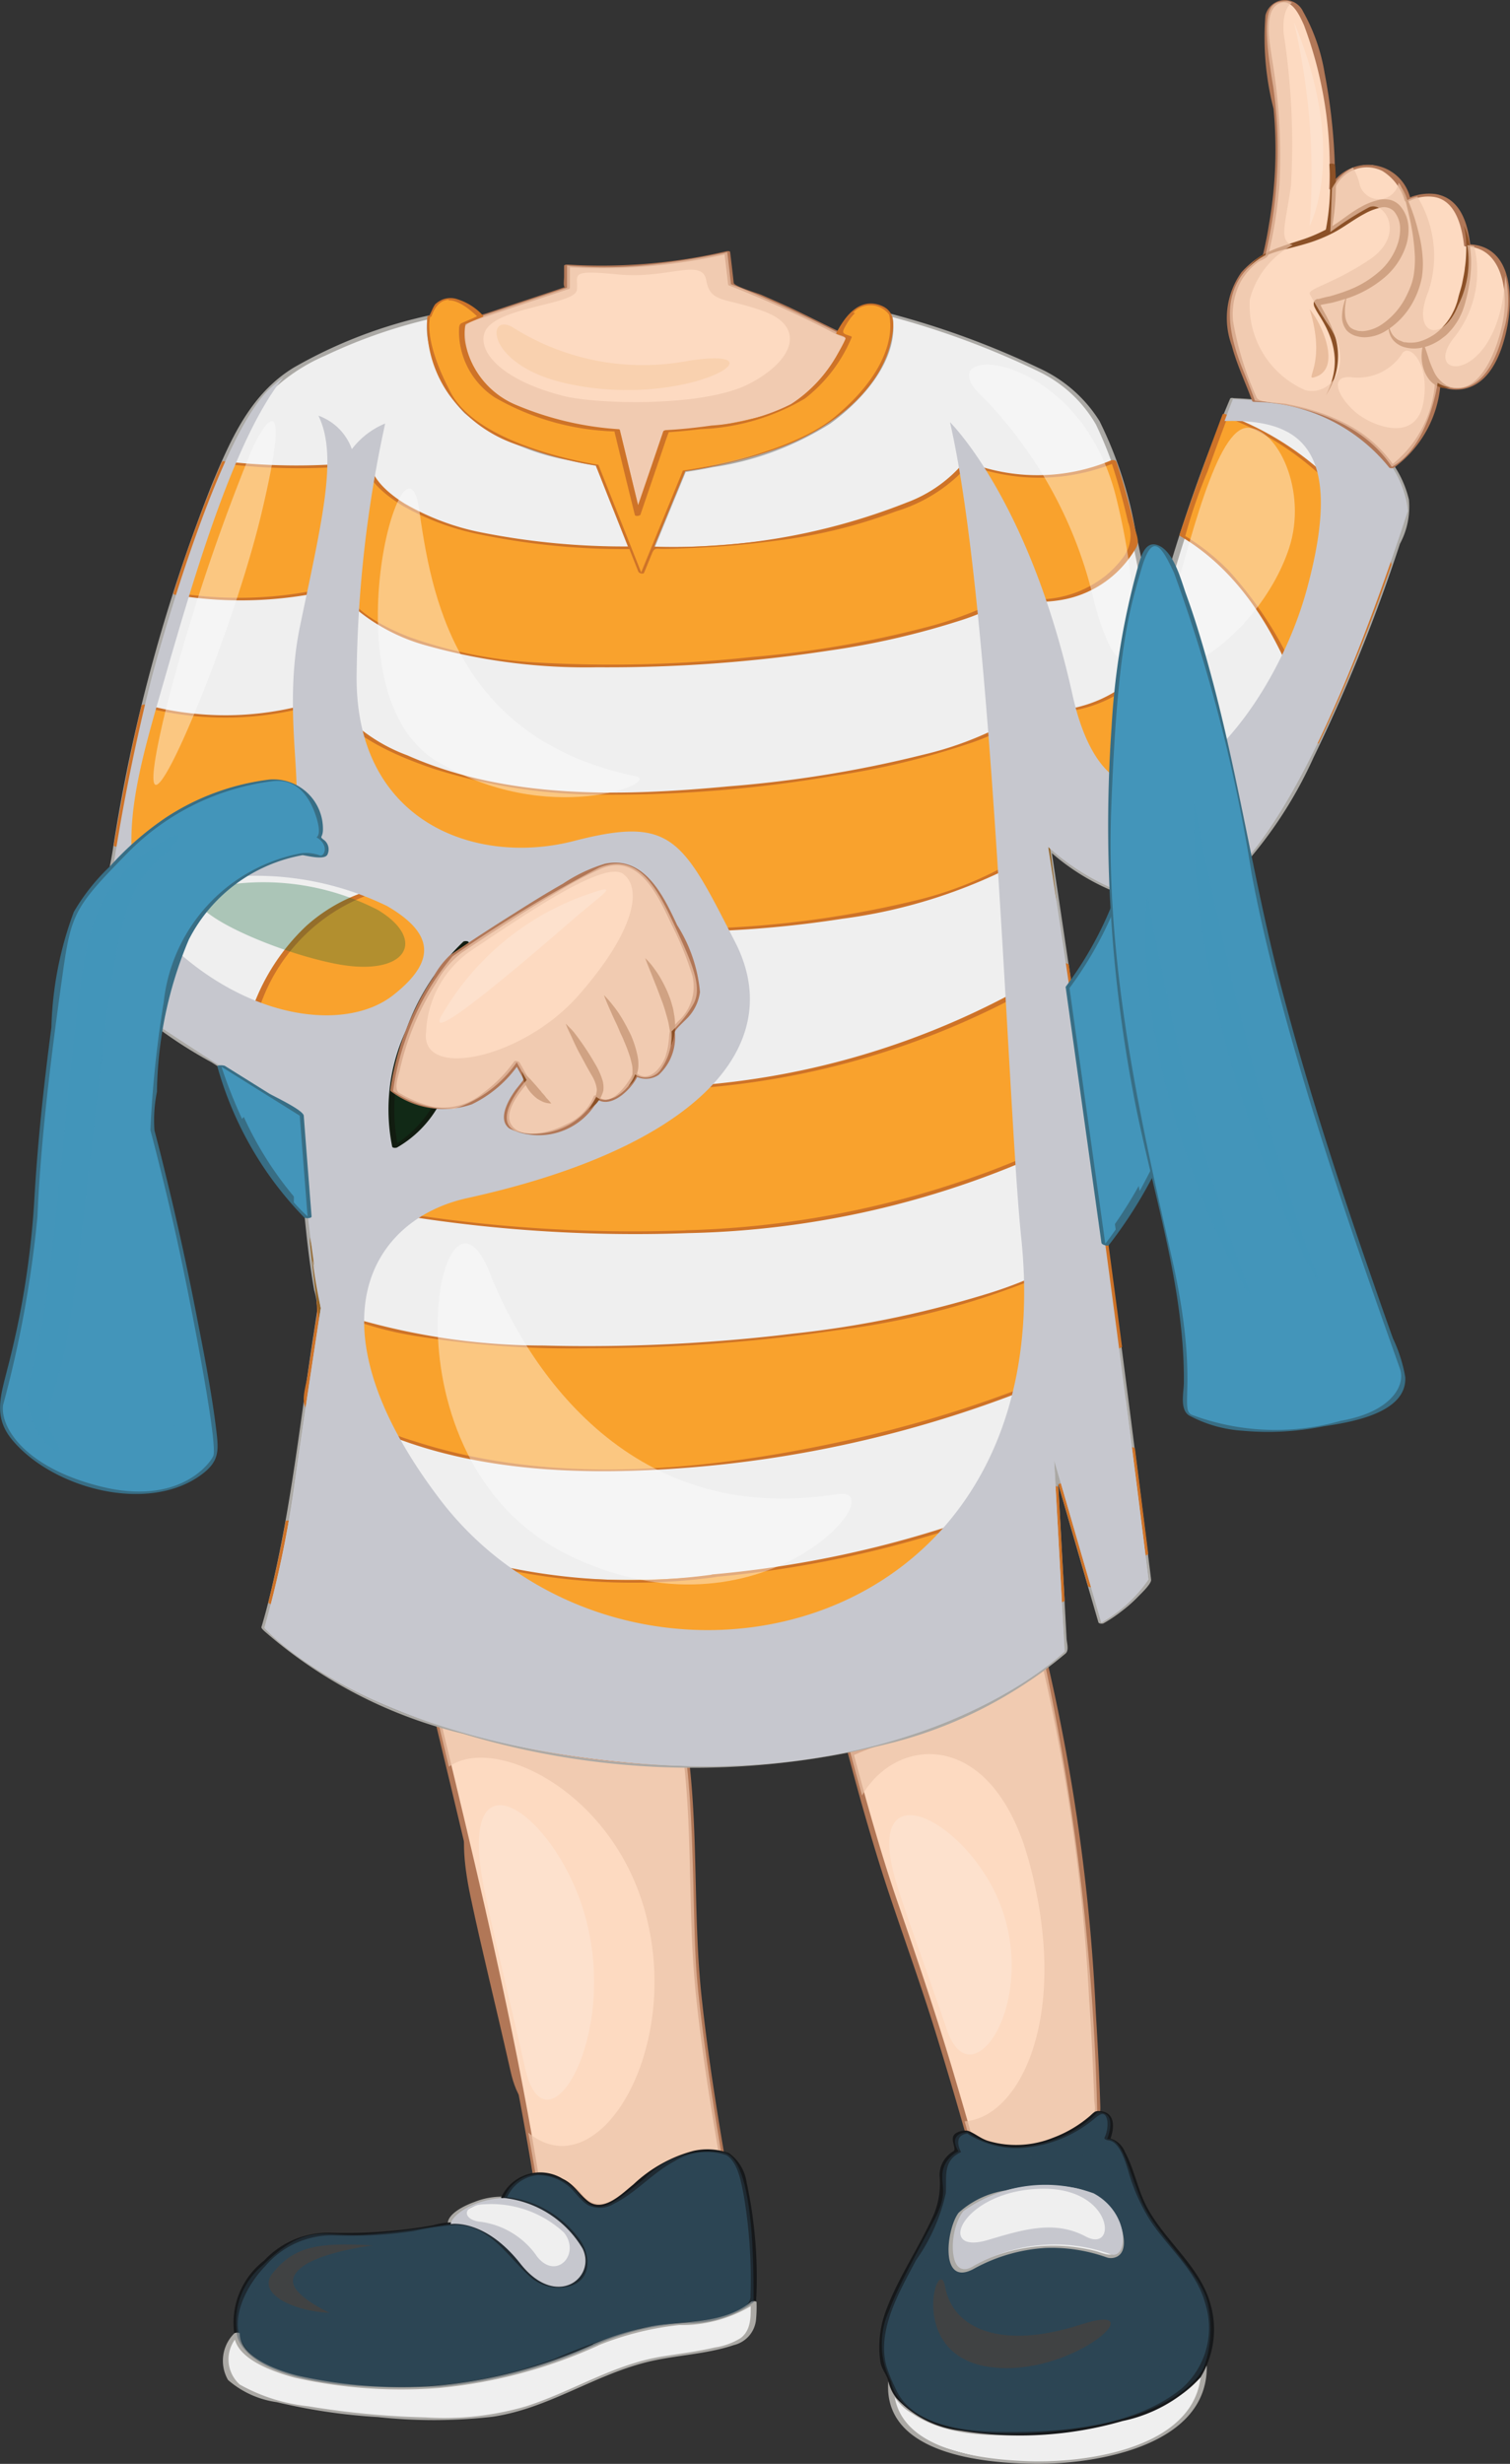 <svg xmlns="http://www.w3.org/2000/svg" width="50.643" height="82.625" viewBox="0 0 50.643 82.625">
    <rect x="0" y="0" width="50.643" height="82.625" fill="#333333" stroke="none"/>
    <defs>
        <style>
            .prefix__cls-1{fill:#fddac1}.prefix__cls-2{fill:#b17757}.prefix__cls-3{opacity:.7}.prefix__cls-12,.prefix__cls-13,.prefix__cls-3{mix-blend-mode:multiply}.prefix__cls-12,.prefix__cls-13,.prefix__cls-15,.prefix__cls-21,.prefix__cls-27,.prefix__cls-3,.prefix__cls-7{isolation:isolate}.prefix__cls-4{fill:#ecc5aa}.prefix__cls-15,.prefix__cls-21,.prefix__cls-27{mix-blend-mode:screen}.prefix__cls-21,.prefix__cls-7{fill:#fff}.prefix__cls-7{opacity:.2;mix-blend-mode:overlay}.prefix__cls-8{fill:#efefef}.prefix__cls-9{fill:#aba9a5}.prefix__cls-10{fill:#2c4554}.prefix__cls-11{fill:#16181a}.prefix__cls-12,.prefix__cls-21{opacity:.4}.prefix__cls-14{fill:#c6c7ce}.prefix__cls-15{fill:#554033;opacity:.5}.prefix__cls-16{fill:#f9a22d}.prefix__cls-17{fill:#ce7328}.prefix__cls-18{fill:#926427}.prefix__cls-23{fill:#8c5127}.prefix__cls-25,.prefix__cls-27{fill:#4395ba}.prefix__cls-26{fill:#386e85}.prefix__cls-27{opacity:.8}
        </style>
    </defs>
    <g id="prefix__Group_4233" data-name="Group 4233">
        <g id="prefix__Group_4130" data-name="Group 4130" transform="translate(15.379 8.418)">
            <g id="prefix__Group_4128" data-name="Group 4128">
                <path id="prefix__Path_11096" d="M8364.676 9733.264c1.153 1.1 4.316 1.369 4.316 1.369l.691 2.833.955-2.8a15.88 15.88 0 0 0 3.807-.676 4.939 4.939 0 0 0 2.324-2.468l-.332-.152s-2.042-1.055-3.624-1.645l-.123-1.072a23.413 23.413 0 0 1-2.866.446 14.482 14.482 0 0 1-2.512 0v.744l-2.9.964-.595.265a2.348 2.348 0 0 0 .859 2.192z" class="prefix__cls-1" data-name="Path 11096" transform="translate(-8363.677 -9728.612)"/>
                <g id="prefix__Group_4127" data-name="Group 4127">
                    <path id="prefix__Path_11097" d="M8364.43 9733.225c1.083.991 2.862 1.229 4.27 1.378.148.013.055.023.041-.019.017.06.03.113.046.173.075.323.154.643.233.963.137.563.274 1.131.412 1.694.014.05.174.044.191 0l.716-2.1.162-.474c.054-.159.125-.2-.008-.188.351-.022.7-.059 1.055-.095a7.563 7.563 0 0 0 3.59-1.031 5.091 5.091 0 0 0 1.569-2.055.018.018 0 0 0-.013-.026c-.732-.333-1.446-.712-2.178-1.05-.277-.126-.557-.247-.836-.37-.128-.053-.919-.292-.93-.4-.038-.348-.079-.69-.119-1.031 0-.046-.1-.036-.124-.032a18.473 18.473 0 0 1-5.326.447c-.027 0-.121 0-.121.044v.369c0 .087-.04.369.042.338-.2.067-.394.135-.592.2-.681.226-1.356.45-2.037.68-.2.063-.864.226-.906.393a2.493 2.493 0 0 0 .862 2.2c.041.041.217 0 .186-.032a2.553 2.553 0 0 1-.87-2.1c.022-.153.514-.288.729-.36.912-.307 1.823-.607 2.735-.91.014 0 .045-.013.045-.035v-.744c-.04.015-.082.027-.121.04a18.747 18.747 0 0 0 5.431-.449c-.042-.014-.083-.022-.126-.032l.126 1.073c0 .013.02.022.027.025a36.441 36.441 0 0 1 3.334 1.5 3.1 3.1 0 0 0 .594.262 5.344 5.344 0 0 1-.37.688 5.412 5.412 0 0 1-.985 1.188 4.153 4.153 0 0 1-1.847.837 15.185 15.185 0 0 1-2.833.393c-.023 0-.083.01-.093.036q-.476 1.4-.956 2.8c.063.006.125.006.191.006-.233-.947-.462-1.893-.692-2.834-.009-.031-.049-.031-.072-.036-1.389-.117-3.184-.369-4.246-1.343-.047-.053-.216-.014-.186.019z" class="prefix__cls-2" data-name="Path 11097" transform="translate(-8363.521 -9728.555)"/>
                </g>
            </g>
            <g id="prefix__Group_4129" class="prefix__cls-3" data-name="Group 4129" transform="translate(.109 .04)">
                <path id="prefix__Path_11098" d="M8376.438 9731.368s-2.042-1.055-3.624-1.645l-.123-1.072a23.413 23.413 0 0 1-2.866.446 14.482 14.482 0 0 1-2.512 0v.744l-2.9.964-.595.265a2.348 2.348 0 0 0 .855 2.19c1.153 1.1 4.316 1.369 4.316 1.369l.691 2.833.955-2.8a15.88 15.88 0 0 0 3.807-.676 4.939 4.939 0 0 0 2.324-2.468zm-3 1.688c-1.516.8-5.161.7-6.282.405-2.072-.539-2.812-1.48-2.613-2.093.291-.893 3.03-.937 3.1-1.446s-.332-.693 1.371-.527 2.842-.572 2.975.212.7.55 1.993 1.054.974 1.599-.542 2.395z" class="prefix__cls-4" data-name="Path 11098" transform="translate(-8363.786 -9728.651)"/>
            </g>
            <path id="prefix__Path_11099" fill="#f9cda7" d="M8367.177 9734.66a8.15 8.15 0 0 0 5.9 1.117c3.362-.514-.048 1.661-4.085.765-2.747-.604-2.719-2.419-1.815-1.882z" data-name="Path 11099" transform="translate(-8365.355 -9732.098)" style="mix-blend-mode:screen;isolation:isolate" opacity="0.7"/>
        </g>
        <g id="prefix__Group_4134" data-name="Group 4134" transform="translate(14.625 57.809)">
            <path id="prefix__Path_11100" fill="#fddac1" stroke="#b17757" stroke-miterlimit="10" d="M8365.392 9858.559c-1.031-4.855 2.019-3.009 3.184.22 1.535 4.271-1.131 8.779-1.842 5.631-.56-2.477-.973-4.104-1.342-5.851z" data-name="Path 11100" transform="translate(-8363.746 -9852.862)"/>
            <g id="prefix__Group_4132" data-name="Group 4132">
                <path id="prefix__Path_11101" d="M8366.638 9864.8c.61.793 1.132.279 2.174-.549a3 3 0 0 1 2.571-.884s-.66-3.837-.824-5.981c-.131-1.693-.077-4.747-.324-6.971-.437-.014-.883-.033-1.345-.068a29.39 29.39 0 0 1-6.975-1.307c.464 1.928 1.527 6.354 2.1 9.086.749 3.557 1.143 5.971 1.143 5.971a1.773 1.773 0 0 1 1.48.703z" class="prefix__cls-1" data-name="Path 11101" transform="translate(-8361.819 -9849)"/>
                <g id="prefix__Group_4131" data-name="Group 4131">
                    <path id="prefix__Path_11102" d="M8366.407 9864.743c.478.575.991.485 1.567.084.984-.68 1.92-1.729 3.238-1.485.019 0 .136.019.127-.022-.293-1.721-.559-3.446-.747-5.184-.279-2.582-.123-5.188-.4-7.769 0-.046-.086-.051-.117-.051a29.642 29.642 0 0 1-8.246-1.36c-.025-.009-.158-.031-.145.027 1.2 4.986 2.409 9.984 3.238 15.047.009.05.1.05.142.046a1.664 1.664 0 0 1 1.344.667c.036.044.212.031.186 0a1.951 1.951 0 0 0-1.62-.744 1.448 1.448 0 0 0 .143.05c-.834-5.066-2.04-10.075-3.245-15.065-.048.01-.1.018-.146.031a30.346 30.346 0 0 0 8.4 1.383l-.119-.054c.274 2.545.128 5.111.387 7.651.18 1.775.462 3.545.762 5.307l.127-.027a2.735 2.735 0 0 0-1.626.216 5.5 5.5 0 0 0-1.211.8c-.522.419-1.247 1.176-1.846.456-.042-.047-.218-.037-.193-.004z" class="prefix__cls-2" data-name="Path 11102" transform="translate(-8361.683 -9848.944)"/>
                </g>
            </g>
            <g id="prefix__Group_4133" class="prefix__cls-3" data-name="Group 4133" transform="translate(.095 .038)">
                <path id="prefix__Path_11103" d="M8370.559 9857.384c-.131-1.693-.077-4.747-.324-6.971-.437-.014-.883-.033-1.345-.068a29.39 29.39 0 0 1-6.975-1.307l.333 1.4c1.528-1.1 5.606.843 6.642 5.09 1.122 4.6-1.687 9.076-3.978 7.18.16.883.244 1.387.244 1.387a1.773 1.773 0 0 1 1.481.7c.61.793 1.132.279 2.174-.549a3 3 0 0 1 2.571-.884s-.659-3.834-.823-5.978z" class="prefix__cls-4" data-name="Path 11103" transform="translate(-8361.915 -9849.038)"/>
            </g>
            <path id="prefix__Path_11104" d="M8365.392 9858.559c-1.031-4.855 2.019-3.009 3.184.22 1.535 4.271-1.131 8.779-1.842 5.631-.56-2.477-.973-4.104-1.342-5.851z" class="prefix__cls-7" data-name="Path 11104" transform="translate(-8363.746 -9852.862)"/>
        </g>
        <g id="prefix__Group_4138" data-name="Group 4138" transform="translate(28.414 55.867)">
            <g id="prefix__Group_4136" data-name="Group 4136">
                <path id="prefix__Path_11105" d="M8401.659 9860.347a4 4 0 0 0 2.163-1.1 81.661 81.661 0 0 0-1.734-14.931 16.863 16.863 0 0 1-6.558 2.829c.4 1.5 1.09 3.99 1.739 5.742.985 2.666 2.207 7.017 2.207 7.017a2.823 2.823 0 0 0 2.183.443z" class="prefix__cls-1" data-name="Path 11105" transform="translate(-8395.434 -9844.274)"/>
                <g id="prefix__Group_4135" data-name="Group 4135">
                    <path id="prefix__Path_11106" d="M8401.565 9860.321a4.256 4.256 0 0 0 2-.919c.189-.161.221-.176.217-.4-.031-1.05-.087-2.1-.15-3.144a65.1 65.1 0 0 0-1.585-11.6c-.014-.053-.139-.059-.177-.031a16.942 16.942 0 0 1-6.521 2.819c-.01 0-.055.01-.051.027.439 1.661.908 3.315 1.456 4.945.52 1.545 1.073 3.076 1.551 4.639.319 1.036.628 2.082.923 3.126.055.188.372.283.527.352a3.386 3.386 0 0 0 1.815.185c.126-.019-.036-.081-.09-.072a2.986 2.986 0 0 1-1.811-.267c-.14-.071-.226-.1-.262-.233-.157-.559-.322-1.117-.486-1.675-.589-2-1.254-3.96-1.932-5.923-.388-1.122-.724-2.261-1.046-3.4-.144-.519-.285-1.032-.422-1.55a8.282 8.282 0 0 1 1.769-.567 15.812 15.812 0 0 0 4.742-2.355c-.058-.009-.118-.019-.179-.032a64.4 64.4 0 0 1 1.554 11.148q.114 1.682.17 3.362c.006.108.059.37-.013.441a3.917 3.917 0 0 1-2.085 1.051c-.13.024.031.082.086.073z" class="prefix__cls-2" data-name="Path 11106" transform="translate(-8395.293 -9844.213)"/>
                </g>
            </g>
            <g id="prefix__Group_4137" class="prefix__cls-3" data-name="Group 4137" transform="translate(.097 .043)">
                <path id="prefix__Path_11107" d="M8402.088 9844.317a16.863 16.863 0 0 1-6.558 2.829c.112.423.247.927.4 1.473 1.145-2.01 4.392-2.288 5.607 2.238 1.405 5.211-.347 8.579-2.165 8.687l.1.361a2.823 2.823 0 0 0 2.183.441 4 4 0 0 0 2.163-1.1 81.661 81.661 0 0 0-1.73-14.929z" class="prefix__cls-4" data-name="Path 11107" transform="translate(-8395.53 -9844.317)"/>
            </g>
            <path id="prefix__Path_11108" d="M8399.031 9858.879c-1.273-3.932 1.864-2.59 3.188 0 1.752 3.418-.68 7.277-1.551 4.729-.685-2.008-1.179-3.319-1.637-4.729z" class="prefix__cls-7" data-name="Path 11108" transform="translate(-8397.322 -9851.404)"/>
        </g>
        <g id="prefix__Group_4148" data-name="Group 4148" transform="translate(29.491 70.793)">
            <g id="prefix__Group_4143" data-name="Group 4143">
                <g id="prefix__Group_4140" data-name="Group 4140" transform="translate(.293 8.536)">
                    <path id="prefix__Path_11109" d="M8404.345 9903.665c-5.27.5-5.47-1.667-5.47-1.667a2.13 2.13 0 0 0 .957 1.9 10.1 10.1 0 0 0 5.947.641c2.09-.459 3.64-1.365 3.59-3.031 0-.008-.653 1.747-5.024 2.157z" class="prefix__cls-8" data-name="Path 11109" transform="translate(-8398.775 -9901.461)"/>
                    <g id="prefix__Group_4139" data-name="Group 4139">
                        <path id="prefix__Path_11110" d="M8404.225 9903.564c-1.5.135-3.4.247-4.711-.681a1.524 1.524 0 0 1-.682-.959c-.007-.055-.187-.031-.191.027-.162 2.418 3.175 2.72 4.893 2.743 2.025.026 5.812-.576 5.791-3.267 0-.054-.171-.022-.189.02a2.192 2.192 0 0 1-.792.868 8.494 8.494 0 0 1-4.145 1.253c-.112.009-.1.085.013.077a9.274 9.274 0 0 0 4.157-1.218 2.4 2.4 0 0 0 .956-.986c-.064.006-.126.01-.189.019.019 2.7-3.838 3.225-5.841 3.144-1.653-.062-4.613-.414-4.462-2.68l-.191.027a1.658 1.658 0 0 0 .8 1.055c1.318.892 3.251.773 4.745.64.08-.005.168-.091.038-.082z" class="prefix__cls-9" data-name="Path 11110" transform="translate(-8398.635 -9901.4)"/>
                    </g>
                </g>
                <g id="prefix__Group_4142" data-name="Group 4142">
                    <path id="prefix__Path_11111" d="M8409.07 9887.13c-.264-1.136-1.746-2.288-2.242-3.491s-.61-2.044-1.137-2.044c0 0 .394-.937-.33-.888a3.994 3.994 0 0 1-2.163 1.1 2.822 2.822 0 0 1-2.184-.44s-.694 0-.313.644a.936.936 0 0 0-.529.689c-.063.5.2.693-.279 1.612s-1.184 2.156-1.513 3.031a2.7 2.7 0 0 0 .063 2.391s.2 2.167 5.47 1.667c4.371-.41 5.024-2.162 5.024-2.162a3.825 3.825 0 0 0 .133-2.109z" class="prefix__cls-10" data-name="Path 11111" transform="translate(-8398.049 -9880.659)"/>
                    <g id="prefix__Group_4141" data-name="Group 4141">
                        <path id="prefix__Path_11112" d="M8409.032 9887.087c-.351-1.315-1.6-2.177-2.188-3.374-.274-.562-.388-1.2-.686-1.747a.762.762 0 0 0-.63-.482 1.1 1.1 0 0 0 .127.077c.135-.33.207-.874-.264-.956-.232-.036-.249.011-.408.154a4.107 4.107 0 0 1-1.256.737 3.315 3.315 0 0 1-2.158.1c-.248-.076-.44-.257-.673-.339a.572.572 0 0 0-.37.059c-.321.15.021.542-.123.627a.925.925 0 0 0-.462.829 2.733 2.733 0 0 1-.19 1.283c-.5 1.135-1.23 2.157-1.645 3.333a3.429 3.429 0 0 0-.149 1.622c.039.252.23.445.272.665a1.359 1.359 0 0 0 .277.56 3.482 3.482 0 0 0 2.135 1.076 12.405 12.405 0 0 0 5.439-.324 4.977 4.977 0 0 0 2.607-1.454 3.078 3.078 0 0 0 .344-2.45c-.014-.056-.194-.1-.184-.045a2.7 2.7 0 0 1-.787 2.859c-1.6 1.3-4.105 1.485-6.064 1.455-1.148-.014-2.936-.186-3.506-1.4a5.859 5.859 0 0 1-.324-.779c-.35-1.225.439-2.535.984-3.576a6.211 6.211 0 0 0 1-2.253c.035-.539-.111-1.084.5-1.368.015-.009.006-.022 0-.031-.161-.32-.1-.586.276-.6-.109 0-.153-.066-.037.014a1.523 1.523 0 0 0 .212.125 3.038 3.038 0 0 0 1.865.32 4.265 4.265 0 0 0 2.13-.923c.175-.145.4-.36.473.053a1.076 1.076 0 0 1-.1.559c-.019.046.1.077.127.083.457.035.646.994.766 1.328a6.318 6.318 0 0 0 .648 1.368c.6.91 1.549 1.685 1.838 2.767.016.061.198.097.184.048z" class="prefix__cls-11" data-name="Path 11112" transform="translate(-8397.92 -9880.593)"/>
                    </g>
                </g>
            </g>
            <g id="prefix__Group_4145" data-name="Group 4145" transform="translate(2.323 2.489)">
                <path id="prefix__Path_11113" d="M8404.1 9887.669c-.508.631-.528 2.319.284 1.874a5.518 5.518 0 0 1 4.658-.428c.569.2.68-1.361-.571-2.04a4.735 4.735 0 0 0-4.371.594z" class="prefix__cls-8" data-name="Path 11113" transform="translate(-8403.674 -9886.728)"/>
                <g id="prefix__Group_4144" data-name="Group 4144">
                    <path id="prefix__Path_11114" d="M8403.91 9887.593c-.4.536-.639 2.5.518 1.869a5.673 5.673 0 0 1 2.414-.7 5.5 5.5 0 0 1 2.037.315.45.45 0 0 0 .367-.031c.363-.208.181-.86.066-1.148a2.086 2.086 0 0 0-1.611-1.167 5.385 5.385 0 0 0-2.19.1 3.021 3.021 0 0 0-1.6.757c-.027.036.148.059.188.013a2.885 2.885 0 0 1 1.513-.706 4.633 4.633 0 0 1 2.306-.021 1.888 1.888 0 0 1 1.3 1.31 1.264 1.264 0 0 1 .022.554c-.072.433-.486.182-.771.117a5.777 5.777 0 0 0-3.512.239c-.2.081-.4.18-.595.279-.389.2-.546 0-.6-.352a2 2 0 0 1 .343-1.42c.02-.035-.161-.053-.195-.008z" class="prefix__cls-9" data-name="Path 11114" transform="translate(-8403.582 -9886.66)"/>
                </g>
            </g>
            <g id="prefix__Group_4146" class="prefix__cls-12" data-name="Group 4146" transform="translate(.09 .046)">
                <path id="prefix__Path_11115" d="M8409.07 9887.13c-.264-1.136-1.746-2.288-2.242-3.491s-.61-2.044-1.137-2.044c0 0 .394-.937-.33-.888a3.994 3.994 0 0 1-2.163 1.1 2.822 2.822 0 0 1-2.184-.44s-.694 0-.313.644a.936.936 0 0 0-.529.689c-.063.5.2.693-.279 1.612s-1.184 2.156-1.513 3.031a2.7 2.7 0 0 0 .063 2.391s.2 2.167 5.47 1.667c4.371-.41 5.024-2.162 5.024-2.162a3.825 3.825 0 0 0 .133-2.109zm-5.779 3.161c-3.454.229-4.759-.973-4.155-3.21a34.34 34.34 0 0 1 1.3-3.217 2.163 2.163 0 0 1 2.454-1.675c1.482.031 2.8-.595 3.252 1.215s2.315 1.78 2.284 3.824-1.681 2.835-5.135 3.063z" class="prefix__cls-10" data-name="Path 11115" transform="translate(-8398.139 -9880.705)"/>
            </g>
            <g id="prefix__Group_4147" class="prefix__cls-13" data-name="Group 4147" transform="translate(2.464 2.459)">
                <path id="prefix__Path_11116" d="M8408.651 9886.888a4.732 4.732 0 0 0-4.368.594c-.507.627-.527 2.324.285 1.874a5.5 5.5 0 0 1 4.654-.423c.573.193.684-1.366-.571-2.045zm-.261 1.45c-1.063-.566-2.11-.233-3.294.116-1.8.537-.832-1.72 1.889-1.72 2.327 0 2.468 2.166 1.406 1.604z" class="prefix__cls-14" data-name="Path 11116" transform="translate(-8403.926 -9886.587)"/>
            </g>
            <path id="prefix__Path_11117" d="M8402.728 9894.6c.259 1.434 1.911 2.127 4.546 1.271 2.6-.846-.328 1.842-3.1 1.415s-1.66-3.872-1.446-2.686z" class="prefix__cls-15" data-name="Path 11117" transform="translate(-8400.521 -9888.71)"/>
        </g>
        <g id="prefix__Group_4158" data-name="Group 4158" transform="translate(7.465 72.08)">
            <g id="prefix__Group_4153" data-name="Group 4153" transform="translate(.331)">
                <g id="prefix__Group_4150" data-name="Group 4150" transform="translate(7.221 1.578)">
                    <path id="prefix__Path_11118" d="M8365.212 9889.9c1.21 1.541 2.555.469 2.085-.5a3.5 3.5 0 0 0-2.632-1.7 2.9 2.9 0 0 0-1.22.311c-.575.316-.575.564-.575.564s1.136-.212 2.342 1.325z" class="prefix__cls-8" data-name="Path 11118" transform="translate(-8362.775 -9887.645)"/>
                    <g id="prefix__Group_4149" data-name="Group 4149">
                        <path id="prefix__Path_11119" d="M8364.99 9889.832c.486.581 1.348 1.157 2.063.585.829-.667-.185-1.765-.761-2.171a3.9 3.9 0 0 0-1.775-.661 2.491 2.491 0 0 0-.992.18c-.273.1-.859.36-.886.707 0 .053.114.077.152.072.874-.144 1.709.685 2.2 1.288.032.041.216.06.172 0a3.04 3.04 0 0 0-2.487-1.383c.05.024.1.046.15.068.012-.163.192-.293.31-.388a2.556 2.556 0 0 1 1.342-.459 2.657 2.657 0 0 1 1.063.261 2.581 2.581 0 0 1 1.617 1.653.854.854 0 0 1-.347.811c-.576.465-1.277-.116-1.648-.563-.033-.032-.218-.055-.173 0z" class="prefix__cls-9" data-name="Path 11119" transform="translate(-8362.64 -9887.578)"/>
                    </g>
                </g>
                <g id="prefix__Group_4152" data-name="Group 4152">
                    <path id="prefix__Path_11120" d="M8362.676 9888.721c0-1.45-.05-4.8-1.085-4.83a3.006 3.006 0 0 0-2.571.884c-1.042.829-1.563 1.342-2.174.55a1.774 1.774 0 0 0-1.481-.7 1.274 1.274 0 0 0-1.055.8 3.5 3.5 0 0 1 2.633 1.7c.469.973-.876 2.045-2.086.5s-2.342-1.332-2.342-1.332a28.49 28.49 0 0 1-2.885.359c-1.349.086-1.9-.445-3.406 1.021a2.482 2.482 0 0 0-.875 2.307s0 2.059 6.774 1.774a16.4 16.4 0 0 0 5.261-1.405 8.483 8.483 0 0 1 3.119-.725 3.716 3.716 0 0 0 2.176-.7c0-.06-.003-.132-.003-.203z" class="prefix__cls-10" data-name="Path 11120" transform="translate(-8345.199 -9883.797)"/>
                    <g id="prefix__Group_4151" data-name="Group 4151">
                        <path id="prefix__Path_11121" d="M8362.609 9888.672a15.094 15.094 0 0 0-.326-3.833 1.468 1.468 0 0 0-.588-.982 2.125 2.125 0 0 0-1.2-.076 4.673 4.673 0 0 0-2.012 1.126c-.383.306-1.022.973-1.543.54-.3-.243-.459-.559-.824-.729a1.441 1.441 0 0 0-2.066.622c-.016.04.1.059.115.059a3.573 3.573 0 0 1 1.942.873 1.669 1.669 0 0 1 .662 1.311.87.87 0 0 1-.274.5c-.407.4-1 .148-1.374-.157-.459-.379-.766-.9-1.257-1.253a2.329 2.329 0 0 0-2.092-.4 16.9 16.9 0 0 1-3.471.252 2.936 2.936 0 0 0-2.2.933 2.638 2.638 0 0 0-.967 2.648 2.136 2.136 0 0 0 1.205 1.009 11.055 11.055 0 0 0 4.283.643 13.974 13.974 0 0 0 3.6-.368 23.978 23.978 0 0 0 2.87-.986 10.637 10.637 0 0 1 2.943-.775 8.332 8.332 0 0 0 1.633-.247 2.59 2.59 0 0 0 .693-.312c.226-.134.245-.161.243-.4 0-.063-.188-.086-.188-.036 0 .68-1.468.818-1.956.869a17.134 17.134 0 0 0-1.729.221 21.837 21.837 0 0 0-2.878 1.026 15.349 15.349 0 0 1-7.958.721c-.848-.145-2.079-.419-2.529-1.26s.2-1.983.779-2.573a2.938 2.938 0 0 1 2.375-1.022 14.331 14.331 0 0 0 2.6-.148 9.385 9.385 0 0 1 1.449-.207c1.087.036 1.672 1.013 2.375 1.67a1.432 1.432 0 0 0 1.5.355c.63-.251.585-.962.3-1.448a3.5 3.5 0 0 0-2.623-1.522c.039.017.076.039.113.059a1.247 1.247 0 0 1 1.029-.78 1.613 1.613 0 0 1 .934.284c.3.194.455.519.752.713a.892.892 0 0 0 .879-.037c.742-.365 1.3-1.04 2.037-1.428a2.022 2.022 0 0 1 1.743-.2c.381.234.489.9.569 1.292a16.811 16.811 0 0 1 .235 3.419c.009.056.197.078.197.034z" class="prefix__cls-11" data-name="Path 11121" transform="translate(-8345.038 -9883.731)"/>
                    </g>
                </g>
            </g>
            <g id="prefix__Group_4155" data-name="Group 4155" transform="translate(0 5.096)">
                <path id="prefix__Path_11122" d="M8356.906 9897.668a16.414 16.414 0 0 1-5.26 1.405c-6.774.284-6.774-1.774-6.774-1.774a1.389 1.389 0 0 0-.331 1.3c.183.837 3.115 1.448 7.032 1.548s4.712-1.631 7.742-2.076c2.874-.423 2.893-.576 2.886-1.828a3.716 3.716 0 0 1-2.176.7 8.492 8.492 0 0 0-3.119.725z" class="prefix__cls-8" data-name="Path 11122" transform="translate(-8344.391 -9896.208)"/>
                <g id="prefix__Group_4154" data-name="Group 4154">
                    <path id="prefix__Path_11123" d="M8356.679 9897.587a16.431 16.431 0 0 1-5.377 1.4 15.7 15.7 0 0 1-4.562-.347c-.582-.147-1.924-.586-1.934-1.4 0-.059-.152-.04-.18-.018a1.292 1.292 0 0 0-.213 1.567 3.144 3.144 0 0 0 1.637.743 19.453 19.453 0 0 0 3.387.5 17.374 17.374 0 0 0 3.843-.01c1.846-.269 3.375-1.377 5.163-1.828.966-.243 1.983-.257 2.934-.576a.975.975 0 0 0 .744-.847 4.7 4.7 0 0 0 .018-.586c0-.059-.153-.036-.18-.019-.9.731-2.1.636-3.183.793a9.508 9.508 0 0 0-2.1.621c-.094.037.09.072.135.055a10.041 10.041 0 0 1 2.734-.688 4.546 4.546 0 0 0 2.577-.743c-.06 0-.122-.01-.181-.013 0 .417.04.9-.329 1.188a2.244 2.244 0 0 1-.869.319c-.577.136-1.167.208-1.747.3-1.651.258-3.029 1.176-4.595 1.676a9.808 9.808 0 0 1-3.36.37 28.027 28.027 0 0 1-3.937-.374 5.976 5.976 0 0 1-2.3-.73 1.133 1.133 0 0 1-.006-1.679c-.061 0-.12-.01-.181-.019.009.86 1.416 1.3 2.029 1.469a16.336 16.336 0 0 0 4.841.346 16.616 16.616 0 0 0 5.328-1.418c.094-.034-.091-.069-.136-.052z" class="prefix__cls-9" data-name="Path 11123" transform="translate(-8344.23 -9896.153)"/>
                </g>
            </g>
            <g id="prefix__Group_4156" class="prefix__cls-12" data-name="Group 4156" transform="translate(.444 .046)">
                <path id="prefix__Path_11124" d="M8362.676 9888.721c0-1.45-.05-4.8-1.085-4.83a3.006 3.006 0 0 0-2.571.884c-1.042.829-1.563 1.342-2.174.55a1.774 1.774 0 0 0-1.481-.7 1.274 1.274 0 0 0-1.055.8 3.5 3.5 0 0 1 2.633 1.7c.469.973-.876 2.045-2.086.5s-2.342-1.332-2.342-1.332a28.49 28.49 0 0 1-2.885.359c-1.349.086-1.9-.445-3.406 1.021a2.482 2.482 0 0 0-.875 2.307s0 2.059 6.774 1.774a16.4 16.4 0 0 0 5.261-1.405 8.483 8.483 0 0 1 3.119-.725 3.716 3.716 0 0 0 2.176-.7c0-.06-.003-.132-.003-.203zm-.888-.78c-.364 1.14-2.792.355-4.932 1.47-4.039 2.1-11.545.823-10.881-.758.748-1.779 1.581-1.8 2.8-1.738s3.326-.566 4.348-.008a5.146 5.146 0 0 1 2.042 1.846c.295.558 2.868.229 2.31-1.222s-.266-1.121.822-1.814 2.106-1.675 2.9-1.347.951 2.43.591 3.57z" class="prefix__cls-10" data-name="Path 11124" transform="translate(-8345.311 -9883.844)"/>
            </g>
            <g id="prefix__Group_4157" class="prefix__cls-13" data-name="Group 4157" transform="translate(7.647 1.625)">
                <path id="prefix__Path_11125" d="M8367.3 9889.395a3.5 3.5 0 0 0-2.632-1.7 2.9 2.9 0 0 0-1.22.311c-.575.316-.575.564-.575.564s1.136-.2 2.342 1.332 2.552.465 2.085-.507zm-1.546.238a2.738 2.738 0 0 0-1.933-1.147c-.57-.086-.573-.559.205-.582a3.59 3.59 0 0 1 2.65.954c.575.731-.283 1.635-.925.775z" class="prefix__cls-14" data-name="Path 11125" transform="translate(-8362.87 -9887.691)"/>
            </g>
            <path id="prefix__Path_11126" d="M8351.5 9891.533c-1.888-.112-2.643.046-3.36.923-.581.713.748 1.293 1.91 1.339 0 0-1.338-.6-1.229-1.131.172-.842 2.679-1.131 2.679-1.131z" class="prefix__cls-15" data-name="Path 11126" transform="translate(-8346.455 -9888.314)"/>
        </g>
        <g id="prefix__Group_4191" data-name="Group 4191" transform="translate(3.368 10.001)">
            <g id="prefix__Group_4160" data-name="Group 4160" transform="translate(0 .51)">
                <path id="prefix__Path_11127" d="M8372.362 9736.589a79.176 79.176 0 0 0-2.7 8.1 39.077 39.077 0 0 0-1.253-5.865c-.79-2.373-1.247-3.161-7.575-5.07.165.765-.167 2.045-1.814 3.414s-5.105 1.811-5.105 1.811l-1.4 3.414-1.434-3.608s-3.972-.581-4.944-2.405c-.887-1.67-.729-2.431-.7-2.553-.4.1-3.876.96-5.405 2.428-1.625 1.563-3.45 7.846-3.932 9.643a67.841 67.841 0 0 0-1.361 6.81c-.395 2.55-.7 3.383 1.755 5.008s4.569 2.9 4.569 2.9a55.074 55.074 0 0 0 .7 6.453s-.482 3.076-.878 5.887a35.277 35.277 0 0 1-1.012 4.833s3.34 3.868 12.827 4.566 14.011-3.773 14.011-3.773l-.351-6.414 1.581 5.445a4.728 4.728 0 0 0 1.583-1.446s-1.648-13.551-3.36-24.559a8 8 0 0 0 3.872 1.914c2.321.392 5.154-3.887 8.185-13.179.005.003-.063-3.554-5.859-3.754z" class="prefix__cls-8" data-name="Path 11127" transform="translate(-8334.379 -9733.716)"/>
                <g id="prefix__Group_4159" data-name="Group 4159">
                    <path id="prefix__Path_11128" d="M8372.131 9736.518a54.509 54.509 0 0 0-2.7 8.1c.063.011.126.019.189.028-.162-1.234-.388-2.459-.658-3.675a13.594 13.594 0 0 0-1.207-3.7 4.667 4.667 0 0 0-2-1.766 28.344 28.344 0 0 0-5.031-1.846c-.025-.006-.132-.019-.124.031.349 1.8-1.578 3.45-3.008 4.121a13.052 13.052 0 0 1-3.86 1.071.06.06 0 0 0-.054.022l-1.4 3.414.189.014c-.335-.847-.674-1.688-1.01-2.536-.139-.355-.281-.706-.42-1.058-.039-.1-.4-.109-.479-.122a8.955 8.955 0 0 1-3.72-1.45 4.184 4.184 0 0 1-1.3-2.107 2.421 2.421 0 0 1-.146-1.279c.014-.05-.136-.055-.16-.05a15.921 15.921 0 0 0-4.5 1.739c-1.462.887-2.129 2.428-2.757 3.944a56.391 56.391 0 0 0-3.326 12.292c-.266 1.611-.923 3.571.319 4.922a14.98 14.98 0 0 0 3 2.14q1.292.831 2.605 1.635c.078.046.155.095.233.14s.022-.01.025.023c.009.188.022.377.036.566.054.829.119 1.659.194 2.482.089.937.188 1.869.351 2.792a2.374 2.374 0 0 1 .105.685c-.053.329-.1.658-.153.986-.4 2.617-.691 5.266-1.268 7.85-.13.6-.277 1.2-.452 1.784-.017.05.178.2.205.226a15.667 15.667 0 0 0 6.557 3.35 26.786 26.786 0 0 0 14.147.361 14.693 14.693 0 0 0 6.063-3.054c.12-.113.039-.351.031-.5-.039-.729-.078-1.464-.119-2.192-.069-1.262-.139-2.519-.207-3.779-.062 0-.126-.014-.188-.019q.79 2.725 1.581 5.445c.014.051.137.054.171.036a4.741 4.741 0 0 0 .605-.405 4.686 4.686 0 0 0 .565-.5c.088-.091.442-.425.428-.559-.022-.19-.047-.383-.071-.572q-.237-1.938-.487-3.869-.908-7.128-1.923-14.231-.426-2.94-.878-5.883h-.181a7.512 7.512 0 0 0 4.044 1.954 2.915 2.915 0 0 0 2.293-1.013 14.3 14.3 0 0 0 2.648-3.955 57.215 57.215 0 0 0 2.9-7.17 2.608 2.608 0 0 0 .3-1.485 3.507 3.507 0 0 0-.656-1.356c-1.209-1.572-3.4-1.973-5.265-2.045-.131 0-.041.076.041.08 1.847.073 3.944.487 5.111 2.063a2.332 2.332 0 0 1 .58 1.82 62.718 62.718 0 0 1-2.913 7.49 16.476 16.476 0 0 1-2.764 4.355 3.019 3.019 0 0 1-2.19 1.145 7.75 7.75 0 0 1-3.951-1.9c-.021-.017-.188-.062-.181-.009 1.26 8.117 2.344 16.259 3.341 24.411.03.253-.142.388-.308.586a4.564 4.564 0 0 1-1.238.991c.059.013.114.021.173.034-.53-1.813-1.056-3.634-1.583-5.448-.014-.045-.189-.063-.189-.013l.176 3.206q.062 1.1.121 2.2a3.884 3.884 0 0 1 .059.994 13.653 13.653 0 0 1-5.5 2.915 26.07 26.07 0 0 1-14.878-.3 14.446 14.446 0 0 1-6.213-3.314c-.119-.126.021-.325.077-.531.276-1.022.492-2.063.678-3.1.414-2.323.693-4.675 1.057-7a1.487 1.487 0 0 0-.071-.55c-.092-.478-.154-.96-.216-1.437-.116-.954-.2-1.914-.276-2.868-.043-.568-.083-1.13-.117-1.694-.012-.207-.737-.509-.89-.6q-1.629-1.009-3.229-2.054a5.6 5.6 0 0 1-2.3-2.145 4.41 4.41 0 0 1-.026-2.387c.215-1.4.445-2.8.716-4.188a54.832 54.832 0 0 1 1.435-5.688 36.687 36.687 0 0 1 2.146-5.657 7.266 7.266 0 0 1 .969-1.518 6.064 6.064 0 0 1 1.935-1.315 17.459 17.459 0 0 1 3.589-1.247l-.159-.055a2.233 2.233 0 0 0 .087 1.081 4.53 4.53 0 0 0 1.149 2.153 7.765 7.765 0 0 0 3.538 1.586c.312.076.628.139.944.188-.12-.019-.053.022.006.17.095.235.185.465.278.7.356.9.715 1.8 1.072 2.7.019.046.167.067.189.019.338-.829.676-1.652 1.014-2.477.131-.312.256-.623.385-.933-.016.036-.072.025.023.013.069-.009.137-.021.209-.031.22-.036.443-.076.666-.122a10.188 10.188 0 0 0 3.935-1.458c1.081-.775 2.366-2.186 2.085-3.645a1.048 1.048 0 0 1-.124.031 28.06 28.06 0 0 1 5.026 1.856 4.441 4.441 0 0 1 1.931 1.783 13.753 13.753 0 0 1 1.119 3.459c.288 1.247.518 2.519.688 3.791 0 .056.178.087.189.028a54.316 54.316 0 0 1 2.7-8.1c.013-.059-.175-.1-.197-.041z" class="prefix__cls-9" data-name="Path 11128" transform="translate(-8334.244 -9733.656)"/>
                </g>
            </g>
            <g id="prefix__Group_4177" data-name="Group 4177" transform="translate(.451)">
                <g id="prefix__Group_4162" data-name="Group 4162" transform="translate(10.466)">
                    <path id="prefix__Path_11129" d="M8361.856 9735.654c.973 1.824 4.943 2.4 4.943 2.4l1.434 3.608 1.4-3.414s3.459-.441 5.106-1.811 1.979-2.649 1.813-3.414c0 0-.857-1.053-1.682.622l.331.153a4.939 4.939 0 0 1-2.324 2.468 15.863 15.863 0 0 1-3.8.676l-.956 2.8-.691-2.832s-3.164-.267-4.315-1.37a2.344 2.344 0 0 1-.856-2.188l.594-.266s-1.221-1.284-1.648 0l-.04.009c-.039.128-.196.888.691 2.559z" class="prefix__cls-16" data-name="Path 11129" transform="translate(-8361.016 -9732.478)"/>
                    <g id="prefix__Group_4161" data-name="Group 4161">
                        <path id="prefix__Path_11130" d="M8361.605 9735.612a4.6 4.6 0 0 0 2.549 1.788 12.476 12.476 0 0 0 2.351.618c.122.022.041 0 .048.014l.112.282c.169.425.336.853.507 1.275.267.675.536 1.347.8 2.022.021.054.169.036.188-.015.438-1.062.872-2.124 1.31-3.187l.08-.193c.025-.062-.139.022-.031 0 .212-.026.423-.062.634-.1a15.9 15.9 0 0 0 2.456-.648c1.715-.6 3.635-1.955 3.9-3.9.061-.446 0-.789-.464-.934-.692-.211-1.148.406-1.429.95-.008.014 0 .023.014.027.108.05.334.081.289.181-.074.167-.163.323-.252.482a4.759 4.759 0 0 1-1.568 1.692 6.979 6.979 0 0 1-2.67.717c-.5.071-1 .126-1.5.152-.029 0-.1.011-.115.042q-.475 1.4-.956 2.8c.063 0 .126-.009.188-.013l-.688-2.833c-.006-.022-.036-.026-.054-.026a10.583 10.583 0 0 1-3.445-.82 2.858 2.858 0 0 1-1.686-2.077 1.615 1.615 0 0 1 .007-.62c0-.01.432-.186.554-.239.014 0 .062-.026.039-.049a1.965 1.965 0 0 0-.927-.572.733.733 0 0 0-.427.026.872.872 0 0 0-.245.154c-.065.059-.189.386-.211.392s-.056.013-.062.035a4.044 4.044 0 0 0 .7 2.571c.024.046.212.009.183-.044a4.7 4.7 0 0 1-.719-2.393 1.129 1.129 0 0 1 .279-.544c.333-.393.969.152 1.207.378.051.055 0 .021.063 0-.054.021-.107.045-.164.072l-.4.175c-.1.046-.081.185-.088.28a2.659 2.659 0 0 0 1.2 2.211 8.545 8.545 0 0 0 4.028 1.14c.036 0-.026-.05-.006.036s.048.188.069.284l.238.981c.122.5.246 1 .37 1.5.013.055.173.032.188-.013l.717-2.1c.059-.176.119-.352.18-.526s.082-.14-.035-.131c.387-.022.773-.063 1.156-.108a7.389 7.389 0 0 0 3.5-1.027 5.073 5.073 0 0 0 1.567-2.053c0-.01 0-.022-.013-.028-.186-.08-.348-.067-.235-.278.177-.342.519-.828.969-.734a.545.545 0 0 1 .47.5c.127 1.211-.861 2.323-1.69 3.063a9.894 9.894 0 0 1-5.168 1.9c-.024.006-.08.014-.088.042q-.7 1.7-1.4 3.409c.063-.006.127-.009.189-.014-.256-.649-.514-1.292-.77-1.937-.166-.419-.331-.833-.5-1.247-.035-.091-.1-.432-.221-.45a12.517 12.517 0 0 1-1.985-.481 4.9 4.9 0 0 1-2.907-1.905c-.023-.042-.21-.004-.18.048z" class="prefix__cls-17" data-name="Path 11130" transform="translate(-8360.854 -9732.414)"/>
                    </g>
                </g>
                <g id="prefix__Group_4164" data-name="Group 4164" transform="translate(0 11.96)">
                    <path id="prefix__Path_11131" d="M8342.356 9767.478s2.682 3.563 12.375 3.377c9.792-.184 12.186-3.187 12.186-3.187s4.652.964 3.533-5.671v-.333c-1.4 2.212-4.307 1.829-4.307 1.829s-1.707 1.994-11.454 2.692-12.017-3.08-12.017-3.08a10.367 10.367 0 0 1-6.161.225c-.326 1.36-.646 2.981-.93 4.68a12.319 12.319 0 0 0 6.775-.532z" class="prefix__cls-16" data-name="Path 11131" transform="translate(-8335.482 -9761.624)"/>
                    <g id="prefix__Group_4163" data-name="Group 4163">
                        <path id="prefix__Path_11132" d="M8342.123 9767.43a4.246 4.246 0 0 0 .879.793 11.247 11.247 0 0 0 3.1 1.535 22.431 22.431 0 0 0 5.933 1.04 36.989 36.989 0 0 0 7.739-.383 17.706 17.706 0 0 0 5.563-1.687 4.9 4.9 0 0 0 1.53-1.108c-.048.008-.095.018-.142.022a3.452 3.452 0 0 0 2.366-.387 3.048 3.048 0 0 0 1.295-1.839 6.112 6.112 0 0 0 .188-1.783c-.009-.68-.17-1.347-.173-2.026 0-.059-.164-.046-.189-.009a4.393 4.393 0 0 1-4.187 1.8c-.189-.022-.518.333-.671.425a11.514 11.514 0 0 1-2.876 1.093 39.587 39.587 0 0 1-6.514 1.059c-3.567.334-7.432.446-10.778-1.04a5.687 5.687 0 0 1-2.567-1.9c-.026-.04-.124-.031-.162-.013a10.284 10.284 0 0 1-6.044.216c-.035-.009-.13-.013-.144.036-.369 1.549-.667 3.113-.931 4.68 0 .023.036.031.047.036a12.892 12.892 0 0 0 6.9-.541c.095-.03-.09-.072-.136-.059a13.046 13.046 0 0 1-5.62.707 9.357 9.357 0 0 1-.955-.157 11.073 11.073 0 0 1 .258-1.653c.188-1.008.4-2.018.635-3.013a1.206 1.206 0 0 0-.146.032 10.7 10.7 0 0 0 6.277-.23 1.469 1.469 0 0 0-.159-.018c.723 1.2 2.373 1.9 3.615 2.323a18.566 18.566 0 0 0 5.53.87 44.065 44.065 0 0 0 7.923-.631 25.827 25.827 0 0 0 4.392-1.04 7.486 7.486 0 0 0 1.91-.9 2.121 2.121 0 0 0 .261-.206c.072-.073-.14 0-.072 0a3.89 3.89 0 0 0 .465.023 4.529 4.529 0 0 0 3.939-1.883c-.062 0-.125 0-.188-.009 0 .55.117 1.089.155 1.64a7.255 7.255 0 0 1-.09 1.811 3.221 3.221 0 0 1-1.16 2.031 3 3 0 0 1-2.294.486c-.04-.006-.11-.014-.143.026a3.8 3.8 0 0 1-.882.717 12.169 12.169 0 0 1-3.382 1.44 33.969 33.969 0 0 1-14.583.393 13.368 13.368 0 0 1-4.334-1.733 4.638 4.638 0 0 1-1.191-1.01c-.034-.044-.216-.017-.187.024z" class="prefix__cls-17" data-name="Path 11132" transform="translate(-8335.343 -9761.566)"/>
                    </g>
                </g>
                <g id="prefix__Group_4166" data-name="Group 4166" transform="translate(1.992 5.426)">
                    <path id="prefix__Path_11133" d="M8345.955 9749.924s.921 3 10.275 2.654 12.1-2.278 12.1-2.278a3.8 3.8 0 0 0 4.273-1.808 24.639 24.639 0 0 0-.68-2.594c-.017-.054-.036-.1-.052-.153a6.447 6.447 0 0 1-4.923.054s-1.783 2.757-10.584 2.847l-.336.82-.326-.82c-8.553-.054-8.855-2.847-8.855-2.847a20.184 20.184 0 0 1-4.784-.015 44.265 44.265 0 0 0-1.631 4.411 13 13 0 0 0 5.523-.271z" class="prefix__cls-16" data-name="Path 11133" transform="translate(-8340.335 -9745.701)"/>
                    <g id="prefix__Group_4165" data-name="Group 4165">
                        <path id="prefix__Path_11134" d="M8345.726 9749.853a1.86 1.86 0 0 0 .536.726 6.307 6.307 0 0 0 2.468 1.291 19.783 19.783 0 0 0 5.678.718 49.276 49.276 0 0 0 7.806-.563 26.435 26.435 0 0 0 4.294-.979 8.3 8.3 0 0 0 1.685-.725.519.519 0 0 0 .085-.049c-.018.013-.14-.01-.059.013.061.014.121.027.183.036a4.584 4.584 0 0 0 1.545.015 3.576 3.576 0 0 0 2.06-1.1 3.842 3.842 0 0 0 .479-.649c.133-.221.013-.437-.04-.675a21.8 21.8 0 0 0-.618-2.221c-.018-.049-.126-.063-.168-.045a6.394 6.394 0 0 1-4.791.068c-.026-.015-.121-.041-.144-.01a4.588 4.588 0 0 1-1.919 1.356 21.231 21.231 0 0 1-8.618 1.477c-.018 0-.048 0-.053.022l-.337.82c.061.009.125.022.186.031l-.325-.82c-.019-.04-.094-.054-.133-.054a24.6 24.6 0 0 1-4.942-.459 8.309 8.309 0 0 1-2.629-.981c-.443-.275-1.085-.771-1.152-1.353-.007-.045-.121-.054-.153-.049a21.137 21.137 0 0 1-4.74-.013c-.022-.006-.065-.01-.077.017a43.6 43.6 0 0 0-1.63 4.41c-.011.04.091.059.112.063a13.41 13.41 0 0 0 5.583-.274c.065-.014-.105-.086-.155-.072a13.137 13.137 0 0 1-5.461.262c.038.022.074.044.109.063.239-.743.487-1.486.756-2.226.137-.373.278-.747.425-1.116.12-.3.274-1.054.658-1.009a20.626 20.626 0 0 0 4.539-.023c-.05-.013-.1-.031-.153-.048.078.635.807 1.157 1.293 1.455a8.745 8.745 0 0 0 2.657.967 23.869 23.869 0 0 0 5.04.473l-.131-.053c.107.274.217.549.324.819.019.045.167.085.188.031.091-.216.18-.437.27-.657.085-.2.145-.141.377-.145.29 0 .58-.013.872-.027.968-.035 1.937-.117 2.9-.247a17.314 17.314 0 0 0 4.012-.979 5.306 5.306 0 0 0 2.485-1.6c-.047 0-.094 0-.143-.01a6.7 6.7 0 0 0 5.057-.04c-.058-.014-.115-.032-.171-.045a21.125 21.125 0 0 1 .572 2.041 1.231 1.231 0 0 1-.14 1.161 3.408 3.408 0 0 1-.6.636 3.665 3.665 0 0 1-2.462.8 4.128 4.128 0 0 1-.707-.081c-.054-.015-.152-.055-.207-.019a2.9 2.9 0 0 1-.279.162 12.356 12.356 0 0 1-2.436.892 34.364 34.364 0 0 1-5.779.981 43.979 43.979 0 0 1-7.062.194 15.081 15.081 0 0 1-4.418-.859c-.745-.289-1.944-.848-2.216-1.7-.017-.058-.205-.078-.186-.025z" class="prefix__cls-17" data-name="Path 11134" transform="translate(-8340.198 -9745.638)"/>
                    </g>
                </g>
                <g id="prefix__Group_4168" data-name="Group 4168" transform="translate(5.181 39.839)">
                    <path id="prefix__Path_11135" d="M8363.051 9832.589c-9.368.855-11.969-2.56-11.969-2.56-1.347 1.127-2.3.749-2.3.749-.2 1.144-.419 2.085-.581 2.711s3.729 3.55 15.5 2.648a31.2 31.2 0 0 0 11.016-2.721l-.207-3.787a36.027 36.027 0 0 1-11.459 2.96z" class="prefix__cls-16" data-name="Path 11135" transform="translate(-8348.108 -9829.585)"/>
                    <g id="prefix__Group_4167" data-name="Group 4167">
                        <path id="prefix__Path_11136" d="M8362.871 9832.484a20.25 20.25 0 0 1-9.436-.956 5.858 5.858 0 0 1-2.406-1.566.162.162 0 0 0-.175-.023 3.122 3.122 0 0 1-1.771.793c-.176.01-.33-.059-.479-.059-.015 0-.049 0-.052.022-.163.91-.352 1.815-.58 2.712-.011.05.114.059.139.059-.114 0-.166-.067-.083 0l.155.122c.2.147.408.283.622.414a12.963 12.963 0 0 0 2.682 1.148 32.777 32.777 0 0 0 12.674.914 31.053 31.053 0 0 0 10.5-2.685c.008 0 .015-.009.017-.018q-.105-1.893-.207-3.787c0-.06-.135-.069-.177-.05a35.985 35.985 0 0 1-11.425 2.954c-.124.013.027.09.085.085a36.423 36.423 0 0 0 11.5-2.973c-.059-.017-.115-.031-.174-.05.065 1.185.131 2.364.2 3.55.017.307-.076.271-.375.41-.47.21-.948.4-1.431.59a29.428 29.428 0 0 1-3.387 1.04 39.361 39.361 0 0 1-8.551 1.031 32.755 32.755 0 0 1-6.866-.5 16.012 16.012 0 0 1-4.616-1.518 7.374 7.374 0 0 1-.892-.559c-.1-.076-.2-.2-.333-.2.044.019.09.036.138.058.142-.562.268-1.124.385-1.692.038-.181.295-.919.049-1.009.055.018.113.031.17.046a2.872 2.872 0 0 0 2.268-.794c-.059-.009-.117-.014-.176-.021a6.153 6.153 0 0 0 2.54 1.634 20.65 20.65 0 0 0 9.557.964c.12-.014-.03-.091-.089-.086z" class="prefix__cls-17" data-name="Path 11136" transform="translate(-8347.972 -9829.521)"/>
                    </g>
                </g>
                <g id="prefix__Group_4170" data-name="Group 4170" transform="translate(31.682 38.533)">
                    <path id="prefix__Path_11137" d="M8413.786 9831.047a19.833 19.833 0 0 0 1.828-1.091c-.093-.757-.245-1.972-.441-3.521-.567.329-1.364.762-2.373 1.221z" class="prefix__cls-16" data-name="Path 11137" transform="translate(-8412.704 -9826.396)"/>
                    <g id="prefix__Group_4169" data-name="Group 4169">
                        <path id="prefix__Path_11138" d="M8413.73 9831.021c.625-.337 1.238-.7 1.828-1.09a.06.06 0 0 0 .018-.018q-.221-1.765-.445-3.522c-.008-.059-.14-.062-.176-.04-.77.445-1.565.846-2.373 1.221-.014 0-.016.013-.014.026q.494 1.695.986 3.392c.013.054.2.059.187 0q-.354-1.223-.713-2.456c-.091-.31-.182-.621-.271-.932 0 .018 2.13-1.062 2.36-1.192l-.178-.041q.179 1.392.351 2.779l.057.45c.037.292-.085.369-.324.518-.473.307-.959.581-1.455.847-.068.037.118.081.162.058z" class="prefix__cls-17" data-name="Path 11138" transform="translate(-8412.567 -9826.339)"/>
                    </g>
                </g>
                <g id="prefix__Group_4172" data-name="Group 4172" transform="translate(6.367 31.452)">
                    <path id="prefix__Path_11139" d="M8377.836 9809.176s-2.716 2.82-13.346 3.536-12.979-1.365-12.979-1.365c.012.072.028.145.044.2 0 0-.221 1.41-.486 3.193 0 0-.008.514 1.095.162 0 0 3.945 2.969 13.1 1.807a40.075 40.075 0 0 0 13.063-3.865c-.15-1.148-.312-2.378-.488-3.671z" class="prefix__cls-16" data-name="Path 11139" transform="translate(-8350.984 -9809.135)"/>
                    <g id="prefix__Group_4171" data-name="Group 4171">
                        <path id="prefix__Path_11140" d="M8377.62 9809.109a4.212 4.212 0 0 1-.853.612 14.755 14.755 0 0 1-3.127 1.334 34.482 34.482 0 0 1-6.357 1.292 57.385 57.385 0 0 1-8.372.4 22.585 22.585 0 0 1-5.947-.8 4.228 4.228 0 0 1-1.493-.682c-.024-.019-.191-.031-.18.019a1.855 1.855 0 0 1-.032.7c-.092.595-.181 1.188-.272 1.783-.076.5-.387 1.262.393 1.238a4.014 4.014 0 0 0 .6-.13c.057.04.115.08.174.117a7.614 7.614 0 0 0 .824.441c3.141 1.494 6.855 1.675 10.26 1.445a39.491 39.491 0 0 0 15.052-4.072.023.023 0 0 0 .015-.021c-.16-1.226-.322-2.445-.487-3.671 0-.036-.071-.041-.1-.041-.111 0-.111.077 0 .077-.031-.009-.062-.023-.095-.036l.288 2.148c.045.342.09.686.137 1.027.049.378.021.5-.309.666-.7.352-1.425.667-2.152.964a40.962 40.962 0 0 1-6.7 2.05c-4.623 1-9.72 1.473-14.3-.009a9.44 9.44 0 0 1-2.407-1.1.242.242 0 0 0-.135-.059c-.3 0-.694.3-.951.009-.081-.094-.035-.211-.02-.319.109-.734.221-1.464.333-2.193a2.79 2.79 0 0 0 .079-1.009c-.059 0-.117.009-.18.018a2.824 2.824 0 0 0 .754.41 11.778 11.778 0 0 0 2.75.738 32.469 32.469 0 0 0 5.668.382 57.662 57.662 0 0 0 8.234-.6 26.215 26.215 0 0 0 7.182-1.936 6.324 6.324 0 0 0 1.916-1.176c.028-.025-.148-.061-.19-.016z" class="prefix__cls-17" data-name="Path 11140" transform="translate(-8350.861 -9809.077)"/>
                    </g>
                </g>
                <g id="prefix__Group_4174" data-name="Group 4174" transform="translate(4.13 19.813)">
                    <path id="prefix__Path_11141" d="M8360.661 9792.22a30.286 30.286 0 0 0 13.469-3.473c-.25-1.8-.513-3.652-.784-5.49-10.854 7.03-22.325 3.058-22.325 3.058s-.644 2.086.089-.283a7.752 7.752 0 0 1 2.1-3.513l-2.864-1.775c-4.424 1.1-4.711 6.327-4.711 6.327v.006c1.2.761 2.014 1.253 2.014 1.253s.065 1.161.187 2.553l.012-.009s4.326 1.58 12.813 1.346z" class="prefix__cls-16" data-name="Path 11141" transform="translate(-8345.542 -9780.728)"/>
                    <g id="prefix__Group_4173" data-name="Group 4173">
                        <path id="prefix__Path_11142" d="M8360.586 9792.242a30.519 30.519 0 0 0 13.5-3.482c.006 0 .006-.014.006-.021q-.384-2.744-.784-5.485c-.008-.055-.143-.077-.178-.055a26.722 26.722 0 0 1-15 4.161 24.278 24.278 0 0 1-7.213-1.1c-.009 0-.03-.01.011 0-.022-.01-.115-.04-.126 0-.09.283-.171.567-.266.846l.187.056c.483-1.649 1.081-3.486 2.448-4.635.024-.023-.017-.046-.029-.055l-2.545-1.58c-.39-.24-.443-.24-.931-.082a5.574 5.574 0 0 0-1.927 1.126 7.049 7.049 0 0 0-1.957 3.229 9.917 9.917 0 0 0-.3 1.321c-.014.089 0 .477-.059.526-.022.022.016.045.031.059.667.418 1.333.833 2 1.242-.062-.036-.022.082-.02.142.011.192.024.391.038.584.04.6.088 1.2.14 1.8 0 .055.145.077.18.055-.035.022-.174-.036-.054 0 .05.019.1.032.148.05.2.063.392.117.59.172.8.22 1.614.382 2.431.525a48.9 48.9 0 0 0 9.681.6c.1 0-.068-.1-.115-.09a48.925 48.925 0 0 1-9.872-.64c-.766-.141-1.53-.3-2.277-.515-.121-.034-.585-.26-.707-.175.062.018.122.036.18.049-.053-.64-.1-1.278-.147-1.918-.007-.117.042-.6-.077-.667-.2-.126-.4-.247-.6-.369-.227-.145-.457-.283-.687-.427a6.438 6.438 0 0 1-.681-.415 8.291 8.291 0 0 1 .613-2.549 6.08 6.08 0 0 1 3.6-3.627c.326-.115.3-.193.568-.026l.85.526 1.691 1.05c.126.082.052.027.063.019-.067.053-.128.117-.189.176a7.179 7.179 0 0 0-.806 1 12.008 12.008 0 0 0-1.459 3.467c-.014.056.169.108.187.056.092-.279.175-.564.264-.848a1.112 1.112 0 0 0-.128 0 23.9 23.9 0 0 0 6.276 1.085 27.151 27.151 0 0 0 13.971-2.863 24.454 24.454 0 0 0 2.2-1.276l-.178-.048c.142.976.286 1.959.426 2.939.069.487.14.974.207 1.46.045.333.289 1-.059 1.184a27.019 27.019 0 0 1-3.188 1.419 31.427 31.427 0 0 1-10.037 1.929c-.104.005.063.095.109.095z" class="prefix__cls-17" data-name="Path 11142" transform="translate(-8345.41 -9780.705)"/>
                    </g>
                </g>
                <g id="prefix__Group_4176" data-name="Group 4176" transform="translate(35.739 3.878)">
                    <path id="prefix__Path_11143" d="M8424.125 9741.991c-.336.888-.924 2.472-1.446 4.035 1.216.712 3.342 2.536 4.5 6.913a55.947 55.947 0 0 0 2.432-5.967 9.823 9.823 0 0 0-5.486-4.981z" class="prefix__cls-16" data-name="Path 11143" transform="translate(-8422.587 -9741.939)"/>
                    <g id="prefix__Group_4175" data-name="Group 4175">
                        <path id="prefix__Path_11144" d="M8423.9 9741.886c-.5 1.332-.99 2.68-1.445 4.035-.009.018.019.04.031.046 2.445 1.444 3.754 4.241 4.461 6.876.012.045.155.108.183.059.593-1.221 1.116-2.468 1.607-3.729.288-.739.562-1.492.825-2.239.036-.1-.267-.525-.312-.608a9.893 9.893 0 0 0-5.246-4.444c-.107-.041-.132.032-.025.072a9.906 9.906 0 0 1 4.691 3.684c.146.216.278.441.409.671.115.2.317.509.236.739-.062.18-.126.359-.191.536-.241.671-.5 1.342-.757 2-.433 1.1-.9 2.183-1.421 3.245.062.02.122.037.183.055a12.924 12.924 0 0 0-3.019-5.76 7.442 7.442 0 0 0-1.46-1.161 17.405 17.405 0 0 1 .749-2.173c.223-.616.45-1.233.682-1.846.024-.044-.157-.114-.181-.058z" class="prefix__cls-17" data-name="Path 11144" transform="translate(-8422.456 -9741.865)"/>
                    </g>
                </g>
            </g>
            <g id="prefix__Group_4185" data-name="Group 4185" transform="translate(2.843 4.614)">
                <g id="prefix__Group_4179" data-name="Group 4179" transform="translate(3.058 .45)">
                    <g id="prefix__Group_4178" data-name="Group 4178">
                        <path id="prefix__Path_11145" d="M8348.626 9766.623c.316.166.637.324.965.469.161.072.324.144.49.207s.332.134.5.189l.506.166c.167.055.34.09.511.135a3.346 3.346 0 0 0 .517.112c.174.028.345.063.515.1l-.085.014a2.972 2.972 0 0 0 .627-.478 4.906 4.906 0 0 0 .522-.617 5.614 5.614 0 0 0 .416-.7l.174-.375c.05-.121.092-.252.141-.382.1-.253.151-.527.229-.787.052-.268.1-.537.144-.809.023-.274.062-.549.072-.824s.014-.549.014-.823l-.04-.828-.006-.05v-.037c0-.03.01.041.006.031l-.006-.013c-.013-.049-.021-.019-.021-.031a1.259 1.259 0 0 0-.145-.121 3.66 3.66 0 0 0-.333-.23c-.464-.3-.95-.567-1.437-.837-.974-.536-1.963-1.051-2.958-1.551l-.083-.039v-.095q.042-.866.1-1.726c.041-.577.063-1.152.117-1.729l.142-1.726c.024-.287.043-.576.077-.859l.1-.86.208-1.725c.031-.294.095-.568.136-.855s.106-.568.165-.848.113-.566.186-.847l.221-.843c.071-.278.139-.559.236-.833s.174-.549.284-.815c-.088.275-.146.559-.215.833s-.121.568-.176.849l-.159.846c-.053.279-.081.568-.125.855s-.075.572-.125.852-.108.571-.142.851l-.206 1.712-.1.855c-.034.284-.049.572-.075.861l-.144 1.72c-.049.571-.077 1.148-.117 1.721s-.066 1.148-.094 1.725l-.081-.135c1 .5 1.987 1.014 2.967 1.549.491.274.978.546 1.455.852.117.077.235.157.354.243.056.044.114.095.173.148a.509.509 0 0 1 .093.14v.015c0-.006.015.066.007.039v.081l.044.848c0 .278-.013.562-.016.841s-.05.567-.072.848c-.041.278-.095.559-.149.837-.081.271-.13.555-.238.82-.05.13-.095.266-.148.4l-.181.394a5.866 5.866 0 0 1-.441.733 4.815 4.815 0 0 1-.554.657 3.559 3.559 0 0 1-.7.537l-.04.021-.045-.009c-.181-.04-.36-.071-.536-.117a4.317 4.317 0 0 1-.522-.148c-.17-.063-.345-.113-.511-.181l-.5-.208c-.165-.066-.327-.148-.489-.225s-.319-.161-.48-.242c-.314-.165-.618-.355-.919-.548z" class="prefix__cls-18" data-name="Path 11145" transform="translate(-8348.626 -9744.756)"/>
                    </g>
                </g>
                <g id="prefix__Group_4180" data-name="Group 4180" transform="translate(4.83)">
                    <path id="prefix__Path_11146" d="M8353.7 9746.775a4.833 4.833 0 0 1-.081-.513l-.025-.244c-.009-.087-.035-.17-.049-.265s-.031-.186-.045-.279-.042-.194-.063-.289-.037-.2-.061-.287-.052-.189-.079-.28a2.439 2.439 0 0 0-.076-.257c-.031-.077-.055-.157-.077-.229-.058-.135-.094-.262-.135-.337s-.059-.136-.059-.136a1.264 1.264 0 0 1 .108.1 2.337 2.337 0 0 1 .233.3c.041.067.084.139.127.216a1.494 1.494 0 0 1 .118.257c.035.095.075.189.108.284s.049.2.075.307.045.2.059.307.013.207.018.306l.013.283c.004.089-.018.172-.023.248a4.6 4.6 0 0 1-.086.508z" class="prefix__cls-18" data-name="Path 11146" transform="translate(-8352.946 -9743.659)"/>
                </g>
                <g id="prefix__Group_4181" data-name="Group 4181" transform="translate(0 14.03)">
                    <path id="prefix__Path_11147" d="M8341.173 9778.654s.076-.046.214-.113.34-.153.588-.243a7.973 7.973 0 0 1 .862-.252c.162-.041.329-.072.5-.1s.346-.045.522-.066.352-.019.527-.023.346.009.513.023.325.04.474.071.29.067.416.107.241.09.34.131a2.3 2.3 0 0 1 .246.132c.133.074.2.12.2.12s-.085-.022-.229-.067a1.731 1.731 0 0 0-.258-.081c-.1-.021-.219-.044-.341-.072l-.409-.054c-.144-.019-.3-.019-.461-.031s-.323 0-.49 0c-.166.013-.338.013-.507.031s-.34.027-.507.059-.333.04-.49.067c-.315.054-.612.117-.865.167s-.468.095-.617.136-.228.058-.228.058z" class="prefix__cls-18" data-name="Path 11147" transform="translate(-8341.173 -9777.856)"/>
                </g>
                <g id="prefix__Group_4182" data-name="Group 4182" transform="translate(1.799 13.507)">
                    <path id="prefix__Path_11148" d="M8345.558 9776.691a2.223 2.223 0 0 1 .555-.1 2.452 2.452 0 0 1 .274-.01 2.56 2.56 0 0 1 .3.018c.106.014.215.023.324.046a1.742 1.742 0 0 1 .329.071l.324.1a2.424 2.424 0 0 1 .3.131c.1.042.188.087.275.132a1.365 1.365 0 0 1 .229.148 4.763 4.763 0 0 1 .441.346s-.221-.071-.519-.2a1.5 1.5 0 0 0-.244-.1c-.089-.026-.184-.059-.277-.095s-.193-.072-.295-.1-.205-.054-.309-.085a2.857 2.857 0 0 0-.312-.08c-.1-.02-.205-.046-.3-.069s-.2-.032-.287-.048-.18-.037-.26-.043c-.163-.017-.3-.04-.395-.049l-.153-.013z" class="prefix__cls-18" data-name="Path 11148" transform="translate(-8345.558 -9776.583)"/>
                </g>
                <g id="prefix__Group_4183" data-name="Group 4183" transform="translate(26.212 .909)">
                    <path id="prefix__Path_11149" d="M8405.065 9745.876l.236.6c.074.189.14.431.228.7s.182.586.28.924.221.7.312 1.1.192.81.284 1.237c.188.865.392 1.782.592 2.7.105.454.155.923.232 1.383s.144.905.212 1.342c.134.869.24 1.685.342 2.383s.167 1.284.22 1.689.077.64.077.64-.05-.23-.133-.631-.2-.983-.326-1.672-.282-1.5-.428-2.368c-.076-.432-.15-.878-.229-1.337s-.14-.92-.253-1.375c-.187-.918-.373-1.838-.551-2.7-.094-.428-.169-.852-.246-1.243s-.18-.762-.262-1.1-.161-.653-.226-.933-.116-.522-.179-.721z" class="prefix__cls-18" data-name="Path 11149" transform="translate(-8405.065 -9745.876)"/>
                </g>
                <g id="prefix__Group_4184" data-name="Group 4184" transform="translate(4.179 26.879)">
                    <path id="prefix__Path_11150" d="M8351.36 9809.176s.142.645.333 1.608c.095.482.2 1.045.321 1.648s.237 1.252.361 1.892c.058.324.112.648.18.964s.121.626.178.928.11.594.169.868.113.537.162.775.095.464.146.658.09.36.124.5l.106.44-.161-.423c-.044-.136-.1-.3-.173-.491-.033-.095-.07-.193-.105-.3s-.063-.221-.095-.343c-.065-.234-.136-.5-.207-.767s-.153-.562-.216-.864c-.135-.6-.275-1.242-.4-1.892s-.234-1.292-.323-1.9-.164-1.181-.23-1.666-.1-.9-.135-1.186-.035-.449-.035-.449z" class="prefix__cls-18" data-name="Path 11150" transform="translate(-8351.36 -9809.176)"/>
                </g>
            </g>
            <g id="prefix__Group_4186" class="prefix__cls-13" data-name="Group 4186" transform="translate(.093 2.65)">
                <path id="prefix__Path_11151" d="M8372.362 9739.605s-.108.274-.281.735c2.446-.063 4.077.8 2.763 5.633-1.362 5.01-6.408 10.09-7.864 3.541s-4.107-9.135-4.107-9.135c1.45 6.307 1.935 23 2.388 27.335 1.456 13.886-13.464 16.781-19.529 8.742-4.445-5.887-2.249-9.354.95-10.057 7.693-1.689 10.768-5.094 8.99-8.576s-2.121-4.251-5.413-3.4-7.414-.627-7.284-5.7a41.321 41.321 0 0 1 .955-8.3 2.686 2.686 0 0 0-1.117.86 1.851 1.851 0 0 0-1.121-1.122c.658 1.355.131 3.46-.617 7.054s.631 6.819-.795 6.715a4.126 4.126 0 0 0-2.641.5 3.324 3.324 0 0 1 1.187.3 3.289 3.289 0 0 0-1.912 1.221 10.078 10.078 0 0 1 7.085.656c1.58.924 1.646 1.848.2 2.986s-4.382.914-6.974-1.239c-2.79-2.318-1.779-5.6-.726-9.254s2.377-8.188 4.02-10.225a5.692 5.692 0 0 0-.481.4c-1.625 1.563-3.45 7.846-3.932 9.643a67.9 67.9 0 0 0-1.361 6.81c-.395 2.55-.7 3.383 1.755 5.009s4.569 2.9 4.569 2.9a55.127 55.127 0 0 0 .7 6.454s-.482 3.075-.878 5.887a35.325 35.325 0 0 1-1.012 4.832s3.34 3.869 12.827 4.567 14.011-3.774 14.011-3.774l-.351-6.414 1.581 5.446a4.741 4.741 0 0 0 1.583-1.446s-1.648-13.552-3.36-24.56a7.99 7.99 0 0 0 3.872 1.913c2.321.394 5.154-3.886 8.185-13.178-.001-.002-.069-3.564-5.865-3.759z" class="prefix__cls-14" data-name="Path 11151" transform="translate(-8334.473 -9738.872)"/>
            </g>
            <g id="prefix__Group_4188" data-name="Group 4188" transform="translate(9.632 21.56)">
                <path id="prefix__Path_11152" fill="#112916" d="M8360.53 9785.068a7.959 7.959 0 0 0-2.031 3.287 6.093 6.093 0 0 0-.341 3.563s2.829-1.368 2.372-6.85z" data-name="Path 11152" transform="translate(-8357.909 -9785.026)"/>
                <g id="prefix__Group_4187" data-name="Group 4187">
                    <path id="prefix__Path_11153" fill="#111c10" d="M8360.26 9784.985a7.62 7.62 0 0 0-1.921 2.973 6.3 6.3 0 0 0-.464 3.9c.017.051.126.045.165.027a3.733 3.733 0 0 0 1.341-1.319 8.837 8.837 0 0 0 1.06-5.559c0-.058-.2-.054-.194 0a9.05 9.05 0 0 1-.97 5.405 3.853 3.853 0 0 1-1.372 1.419c.054.009.109.019.165.026a6.246 6.246 0 0 1 .394-3.716 7.567 7.567 0 0 1 1.963-3.117c.056-.043-.127-.07-.167-.039z" data-name="Path 11153" transform="translate(-8357.722 -9784.966)"/>
                </g>
            </g>
            <path id="prefix__Path_11154" d="M8363.566 9810.668c1.125 2.855 4.5 8.566 11.642 7.42 2.043-.334-2.507 5.223-9.006 2.039s-4.297-13.678-2.636-9.459z" class="prefix__cls-21" data-name="Path 11154" transform="translate(-8350.509 -9777.982)"/>
            <path id="prefix__Path_11155" d="M8358.3 9748.661c.4 2.752 1.143 7.684 7.264 8.962.892.186-2.96 1.757-6.693-.525s-1.058-11.729-.571-8.437z" class="prefix__cls-21" data-name="Path 11155" transform="translate(-8347.613 -9741.589)"/>
            <path id="prefix__Path_11156" d="M8405.665 9738.878a14.468 14.468 0 0 1 3.79 6.955c1.074 3.914 1.9 1.192.726-3.545-1.252-5.039-6.426-5.206-4.516-3.41z" class="prefix__cls-21" data-name="Path 11156" transform="translate(-8376.116 -9735.611)"/>
            <path id="prefix__Path_11157" d="M8338.982 9752.178a67.043 67.043 0 0 1 2.855-8.656c.373-.918 1.473-2.589.351 2.09s-4.829 13.31-3.206 6.566z" class="prefix__cls-21" data-name="Path 11157" transform="translate(-8336.8 -9738.341)"/>
            <path id="prefix__Path_11158" fill="#0a6132" d="M8342.714 9780.337a8.387 8.387 0 0 1 5.473.766c1.691 1.013.967 2.288-1.453 1.8s-6.067-2.211-4.02-2.566z" data-name="Path 11158" transform="translate(-8338.885 -9760.591)" style="mix-blend-mode:screen;isolation:isolate" opacity="0.3"/>
            <g id="prefix__Group_4189" class="prefix__cls-13" data-name="Group 4189" transform="translate(11.029 .046)">
                <path id="prefix__Path_11159" d="M8376.552 9733.031a.792.792 0 0 0-1.213-.063c1.051.041.285 2.514-1.391 3.536a10.324 10.324 0 0 1-4.562 1.139l-1.212 2.982-1.211-3.247c-2.043-.132-4.237-.784-4.892-2.248-.514-1.144-.653-2.229-.279-2.6-.236.01-.454.154-.595.568a.381.381 0 0 1-.04.009c-.032.122-.189.883.7 2.553.973 1.824 4.943 2.405 4.943 2.405l1.434 3.609 1.4-3.416s3.459-.441 5.106-1.81 1.977-2.648 1.812-3.417z" class="prefix__cls-16" data-name="Path 11159" transform="translate(-8361.127 -9732.526)"/>
            </g>
            <g id="prefix__Group_4190" class="prefix__cls-13" data-name="Group 4190" transform="translate(5.5 32.24)">
                <path id="prefix__Path_11160" d="M8376.034 9819.236c-.342-.527-1.369-2.5-1.814-3.062s-.608 1.55-1.928 5.041-5.792 6.434-15.022 5.075-7.38-7.847-6.871-6.658 1.8 2.7 1.514 1.384-2.648-10.008-2.652-10.017a15.925 15.925 0 0 0 .279 1.625s-.482 3.077-.879 5.887a35.458 35.458 0 0 1-1.011 4.834s3.34 3.868 12.826 4.566 14.012-3.774 14.012-3.774l-.352-6.413 1.582 5.445a4.728 4.728 0 0 0 1.582-1.447s-.293-2.418-.761-6.039c0 .004-.162 4.081-.505 3.553z" class="prefix__cls-14" data-name="Path 11160" transform="translate(-8347.649 -9810.999)"/>
            </g>
            <path id="prefix__Path_11161" d="M8421.166 9749.847c.839-3.158 1.751-6.842 2.761-6.846s2.028 2.13 1.391 4.049c-1.056 3.166-4.844 5.399-4.152 2.797z" class="prefix__cls-21" data-name="Path 11161" transform="translate(-8385.456 -9738.657)"/>
        </g>
        <g id="prefix__Group_4201" data-name="Group 4201" transform="translate(41.166)">
            <g id="prefix__Group_4193" data-name="Group 4193">
                <path id="prefix__Path_11162" d="M8434.556 9716.3c-.24-2.441-2-1.518-2-1.518a1.682 1.682 0 0 0-1.186-1.162 1.364 1.364 0 0 0-1.35.771c.014-3.979-.957-6.307-1.5-6.283s-.945.084-.462 2.877a15.153 15.153 0 0 1-.265 5.643c-1.821 1.008-1.119 2.965-.7 3.977.148.365.262.662.348.906 2.716.246 3.994 1.3 4.591 2.215 1.243-.656 1.538-2.814 1.538-2.814s1.561 1.031 2.221-1.779-1.235-2.833-1.235-2.833z" class="prefix__cls-1" data-name="Path 11162" transform="translate(-8426.509 -9708.082)"/>
                <g id="prefix__Group_4192" data-name="Group 4192">
                    <path id="prefix__Path_11163" d="M8434.521 9716.251c-.085-.733-.335-1.572-1.171-1.708a1.745 1.745 0 0 0-.993.176c.058 0 .11.015.164.019a1.459 1.459 0 0 0-2.724-.392h.191a19.578 19.578 0 0 0-.352-3.863 6.3 6.3 0 0 0-.723-2.063.672.672 0 0 0-1.262.14 9.548 9.548 0 0 0 .274 3.126 14.519 14.519 0 0 1-.157 3.892c-.049.311-.11.621-.182.927-.025.109-.025.076-.139.148a2.97 2.97 0 0 0-.6.514 2.647 2.647 0 0 0-.325 2.455c.168.64.459 1.238.685 1.86.01.027.048.031.072.031a5.9 5.9 0 0 1 4.521 2.2c.027.04.129.027.162.008a3.858 3.858 0 0 0 1.565-2.851c-.062.014-.12.023-.179.032a1.324 1.324 0 0 0 .915.184c.865-.144 1.255-1.071 1.441-1.827.271-1.09.306-3-1.261-3.032-.084 0-.181.077-.048.077 1.128.027 1.361 1.337 1.264 2.211-.094.892-.795 3.217-2.148 2.338-.033-.022-.168-.027-.176.031a3.811 3.811 0 0 1-1.513 2.789c.053 0 .108 0 .161.009a4.375 4.375 0 0 0-1.606-1.423 6.412 6.412 0 0 0-1.3-.51c-.243-.072-.491-.12-.74-.172-.17-.035-.911-.022-.98-.211a10.281 10.281 0 0 1-.793-2.576 2.377 2.377 0 0 1 .271-1.332 2.14 2.14 0 0 1 .548-.618c.108-.085.334-.131.369-.267a15.18 15.18 0 0 0 .37-2.342 19.6 19.6 0 0 0-.256-4.265c-.056-.414-.289-1.541.216-1.8.45-.233.718.4.86.708a13.575 13.575 0 0 1 .847 5.489c0 .055.168.036.188 0a1.164 1.164 0 0 1 1.6-.591 1.7 1.7 0 0 1 .741.991c.016.055.133.032.166.014a1.38 1.38 0 0 1 .822-.136c.738.117.939 1.022 1.009 1.636.021.046.211.029.206-.026z" class="prefix__cls-2" data-name="Path 11163" transform="translate(-8426.377 -9708.036)"/>
                </g>
            </g>
            <g id="prefix__Group_4199" data-name="Group 4199" transform="translate(.672 5.486)">
                <g id="prefix__Group_4194" data-name="Group 4194" transform="translate(0 1.203)">
                    <path id="prefix__Path_11164" d="M8428.015 9726.664l.1-.119a1.7 1.7 0 0 1 .333-.3 3.317 3.317 0 0 1 .621-.292c.25-.095.536-.181.841-.284a5.272 5.272 0 0 0 .935-.428c.308-.18.6-.445.974-.648a2.21 2.21 0 0 1 .611-.239.932.932 0 0 1 .367 0 .681.681 0 0 1 .335.2 1.17 1.17 0 0 1 .279.663 1.737 1.737 0 0 1-.085.693 2.38 2.38 0 0 1-.779 1.1 3.747 3.747 0 0 1-1.126.626c-.2.063-.393.125-.586.171l-.288.054-.124.027h-.016a.1.1 0 0 0 .027-.019.064.064 0 0 0 .015-.031c0-.009 0 0 .008.022.059.144.167.31.242.464a4.317 4.317 0 0 1 .208.473 2.255 2.255 0 0 1 .009 1.576 2.061 2.061 0 0 1-.188.4l-.079.135s.022-.05.065-.14a2.462 2.462 0 0 0 .148-.409 2.232 2.232 0 0 0 .081-.662 2.472 2.472 0 0 0-.188-.838 3.3 3.3 0 0 0-.219-.441c-.084-.153-.187-.284-.278-.481a.283.283 0 0 1-.021-.113.169.169 0 0 1 .04-.1.2.2 0 0 1 .055-.036l.015-.009h.053l.036-.009.067-.019c.09-.023.181-.046.274-.062.186-.055.371-.109.555-.181a3.415 3.415 0 0 0 1.039-.595 2.115 2.115 0 0 0 .681-.981 1.554 1.554 0 0 0 .081-.581.923.923 0 0 0-.2-.509.471.471 0 0 0-.46-.127 1.941 1.941 0 0 0-.536.208c-.342.18-.652.423-.991.608a5.092 5.092 0 0 1-.987.4c-.313.095-.6.157-.856.23a3.107 3.107 0 0 0-.627.242 1.879 1.879 0 0 0-.349.257l-.112.104z" class="prefix__cls-23" data-name="Path 11164" transform="translate(-8428.015 -9724.341)"/>
                </g>
                <g id="prefix__Group_4195" data-name="Group 4195" transform="translate(3.168 .728)">
                    <path id="prefix__Path_11165" d="M8435.916 9726.851a2.561 2.561 0 0 0-.063.324 1.609 1.609 0 0 0-.008.375.673.673 0 0 0 .17.4.519.519 0 0 0 .212.1.3.3 0 0 0 .135.022.432.432 0 0 0 .133 0 1.341 1.341 0 0 0 .558-.207 2.457 2.457 0 0 0 .863-1.006 3.3 3.3 0 0 0 .136-.313 1.97 1.97 0 0 0 .09-.334 3.322 3.322 0 0 0 .041-.658c-.011-.22-.032-.432-.059-.634s-.066-.4-.1-.572c-.081-.353-.15-.644-.212-.847s-.094-.32-.094-.32.059.108.146.3a7.8 7.8 0 0 1 .316.823c.055.176.106.37.154.572a4.284 4.284 0 0 1 .105.662 3.069 3.069 0 0 1-.021.734 2.838 2.838 0 0 1-.241.716 2.58 2.58 0 0 1-.992 1.094 1.411 1.411 0 0 1-.676.2 1.088 1.088 0 0 1-.334-.054.7.7 0 0 1-.274-.172.737.737 0 0 1-.16-.509 1.678 1.678 0 0 1 .062-.387 1.7 1.7 0 0 1 .113-.309z" class="prefix__cls-23" data-name="Path 11165" transform="translate(-8435.737 -9723.185)"/>
                </g>
                <g id="prefix__Group_4196" data-name="Group 4196" transform="translate(4.736 2.089)">
                    <path id="prefix__Path_11166" d="M8442.078 9726.5a1.363 1.363 0 0 1 .1.242 2.516 2.516 0 0 1 .076.3 2.894 2.894 0 0 1 .056.4 3.423 3.423 0 0 1 .008.473 4.374 4.374 0 0 1-.055.527 5.279 5.279 0 0 1-.116.554l-.037.139-.049.146a1.975 1.975 0 0 1-.117.274 1.887 1.887 0 0 1-.161.266 1.673 1.673 0 0 1-.191.234 1.115 1.115 0 0 1-.224.2 1.245 1.245 0 0 1-.246.162 1.532 1.532 0 0 1-.524.181 1.215 1.215 0 0 1-.5-.026.779.779 0 0 1-.365-.213.641.641 0 0 1-.153-.279.511.511 0 0 1-.021-.2v-.068s.007.022.016.068a.685.685 0 0 0 .062.18.558.558 0 0 0 .176.218.4.4 0 0 0 .149.079c.025.014.056.023.082.036s.063.01.1.015a1.16 1.16 0 0 0 .422-.022 1.708 1.708 0 0 0 .436-.19 1.212 1.212 0 0 0 .205-.147 1.535 1.535 0 0 0 .188-.186 1.833 1.833 0 0 0 .3-.427 2.109 2.109 0 0 0 .114-.253l.044-.126.036-.136c.042-.18.108-.351.14-.522s.072-.337.085-.5a3.8 3.8 0 0 0 .041-.45 3.717 3.717 0 0 0 0-.387 2.189 2.189 0 0 0-.025-.3 1.988 1.988 0 0 0-.052-.262z" class="prefix__cls-23" data-name="Path 11166" transform="translate(-8439.558 -9726.501)"/>
                </g>
                <g id="prefix__Group_4197" data-name="Group 4197" transform="translate(5.837 6.034)">
                    <path id="prefix__Path_11167" d="M8442.314 9736.116s.045.122.1.289l.091.28a3.06 3.06 0 0 0 .122.3 1.137 1.137 0 0 0 .148.267 1.313 1.313 0 0 0 .09.1c.031.027.061.063.092.085s.065.045.093.067.062.033.083.042c.048.026.076.039.076.039a.431.431 0 0 1-.085.019.536.536 0 0 1-.236-.014.778.778 0 0 1-.3-.171.734.734 0 0 1-.126-.147 1.245 1.245 0 0 1-.1-.173 1.4 1.4 0 0 1-.112-.679 1.1 1.1 0 0 1 .064-.304z" class="prefix__cls-23" data-name="Path 11167" transform="translate(-8442.242 -9736.116)"/>
                </g>
                <g id="prefix__Group_4198" data-name="Group 4198" transform="translate(2.617)">
                    <path id="prefix__Path_11168" d="M8434.523 9721.439a8.185 8.185 0 0 1-.131 2.252c-.009.05.181.072.194.014a8.142 8.142 0 0 0 .128-2.247c-.007-.059-.2-.062-.191-.019z" class="prefix__cls-23" data-name="Path 11168" transform="translate(-8434.393 -9721.41)"/>
                </g>
            </g>
            <g id="prefix__Group_4200" class="prefix__cls-3" data-name="Group 4200" transform="translate(.092 .031)">
                <path id="prefix__Path_11169" d="M8435.824 9717.322c-.165 3.668-2.862 3.549-1.729 2.1a3.556 3.556 0 0 0 .688-3.086 1.161 1.161 0 0 0-.23-.031 3.29 3.29 0 0 1-.306 2.018c-.529 1.318-1.6.992-1-.459a3.8 3.8 0 0 0-.372-3.193 1.628 1.628 0 0 0-.325.117 2.021 2.021 0 0 0-.3-.58.671.671 0 0 1-1.3.088 1.835 1.835 0 0 0-.234-.594 1.616 1.616 0 0 0-.7.7v-.037l-.055 1.5a10.19 10.19 0 0 1 1.295-.83c.508-.242 1.273.924 0 1.766s-2.087.957-1.977 1.158.395.7.608 1.008c.921 1.334.093 2.414-.764 2.2a3.1 3.1 0 0 1-1.864-3.039 2.872 2.872 0 0 1 1.441-1.828c-.491-.135-.234-.717-.059-2a24.307 24.307 0 0 0-.244-5.084c-.044-.559.072-.906.275-1.037a.3.3 0 0 0-.163-.061c-.548.025-.945.084-.462 2.877a15.153 15.153 0 0 1-.265 5.643c-1.821 1.008-1.119 2.965-.7 3.977.148.365.262.662.348.906 2.716.246 3.994 1.3 4.591 2.215 1.243-.656 1.538-2.814 1.538-2.814s1.561 1.031 2.221-1.779a3.466 3.466 0 0 0 .044-1.821zm-2.734 4.211c-.213 1.352-1.536.9-2.13.49s-1.17-1.346-.312-1.293a1.773 1.773 0 0 0 1.694-.746c.198-.445.958.194.748 1.549z" class="prefix__cls-4" data-name="Path 11169" transform="translate(-8426.601 -9708.113)"/>
            </g>
            <path id="prefix__Path_11170" fill="#bb794b" d="M8433.093 9733.306c.395.446 1.109 2.009.164 2.283-.363.111.412-.436-.164-2.283z" data-name="Path 11170" transform="translate(-8430.337 -9722.938)" style="mix-blend-mode:screen;isolation:isolate" opacity="0.3"/>
            <path id="prefix__Path_11171" d="M8431.808 9709.824a22.266 22.266 0 0 1 .526 6.843s1.318-2.428-.526-6.843z" class="prefix__cls-7" data-name="Path 11171" transform="translate(-8429.579 -9709.091)"/>
        </g>
        <g id="prefix__Group_4211" data-name="Group 4211" transform="translate(13.089 28.929)">
            <g id="prefix__Group_4210" data-name="Group 4210">
                <g id="prefix__Group_4203" data-name="Group 4203">
                    <path id="prefix__Path_11172" d="M8367.609 9780.7c-.593-1.279-1.229-2.464-2.528-1.937a47.576 47.576 0 0 0-4.916 2.974 8.779 8.779 0 0 0-1.589 2.828 8.46 8.46 0 0 0-.405 1.692 3.24 3.24 0 0 0 2.074.586 4.105 4.105 0 0 0 2.073-1.55l.332.595s-1.218 1.319-.363 1.712a2.342 2.342 0 0 0 2.7-1.153s.171.216.635.01a1.49 1.49 0 0 0 .666-.758.63.63 0 0 0 .824-.115 2 2 0 0 0 .4-1.33 3.771 3.771 0 0 0 .732-.919c.313-.56-.044-1.365-.635-2.635z" class="prefix__cls-1" data-name="Path 11172" transform="translate(-8358.076 -9778.597)"/>
                    <g id="prefix__Group_4202" data-name="Group 4202">
                        <path id="prefix__Path_11173" d="M8367.565 9780.652c-.468-1-1.1-2.337-2.423-2.066a5.3 5.3 0 0 0-1.41.67c-.554.315-1.094.648-1.63.991q-1.1.688-2.162 1.41a2.859 2.859 0 0 0-.569.756 7.781 7.781 0 0 0-.566.986 8.864 8.864 0 0 0-.864 2.783c0 .014.014.028.022.037a2.92 2.92 0 0 0 2.712.436 4.043 4.043 0 0 0 1.6-1.387c-.059-.009-.121-.022-.183-.036.108.194.214.389.322.581.011.018-.274.352-.3.4-.212.306-.587.944-.182 1.251a2.259 2.259 0 0 0 3.022-1.049l-.18-.014c.5.527 1.3-.284 1.48-.734h-.166a.757.757 0 0 0 .854 0 1.706 1.706 0 0 0 .541-1.433c0-.086.4-.437.461-.514a1.542 1.542 0 0 0 .383-.833 5.02 5.02 0 0 0-.757-2.229c-.022-.05-.206-.059-.185-.014a11.14 11.14 0 0 1 .689 1.7 1.565 1.565 0 0 1-.484 1.531c-.205.242-.287.233-.3.536a2.7 2.7 0 0 1-.11.611c-.1.334-.521.915-.945.613-.032-.023-.149-.059-.166 0-.109.27-.744 1.161-1.123.765-.027-.026-.16-.072-.18-.018a1.727 1.727 0 0 1-.92.941c-.461.243-1.485.563-1.844.018-.288-.432.332-1.171.606-1.473.006 0 .009-.008 0-.018-.107-.2-.219-.4-.33-.595-.021-.041-.15-.081-.182-.036a4.791 4.791 0 0 1-1.043 1.055 2.089 2.089 0 0 1-1.671.463 3.937 3.937 0 0 1-1.14-.463c-.2-.113-.022-.6.014-.757a9.051 9.051 0 0 1 1.227-2.937 3.116 3.116 0 0 1 .854-1.008c1.045-.7 2.1-1.384 3.185-2.023a12.046 12.046 0 0 1 1.5-.8c1.281-.531 1.931.978 2.36 1.892.018.047.206.059.183.011z" class="prefix__cls-2" data-name="Path 11173" transform="translate(-8357.94 -9778.551)"/>
                    </g>
                </g>
                <g id="prefix__Group_4208" data-name="Group 4208" transform="translate(4.418 3.201)">
                    <g id="prefix__Group_4204" data-name="Group 4204" transform="translate(1.464 2.198)">
                        <path id="prefix__Path_11174" d="M8372.278 9791.711s.038.035.1.1a1.937 1.937 0 0 1 .25.283 9.041 9.041 0 0 1 .633.957 2.5 2.5 0 0 1 .262.588.93.93 0 0 1 .019.32 1.093 1.093 0 0 1-.107.26 1.619 1.619 0 0 1-.137.182l-.128.111a.91.91 0 0 1-.113.09s.024-.045.071-.125c.021-.043.048-.086.08-.141s.047-.117.074-.184a1.373 1.373 0 0 0 .043-.217.9.9 0 0 0-.05-.23 1.253 1.253 0 0 0-.114-.246c-.053-.086-.1-.176-.152-.266s-.1-.186-.147-.271-.095-.176-.14-.256c-.09-.174-.167-.338-.23-.479s-.125-.26-.16-.346l-.054-.13z" class="prefix__cls-23" data-name="Path 11174" transform="translate(-8372.278 -9791.711)"/>
                    </g>
                    <g id="prefix__Group_4205" data-name="Group 4205" transform="translate(2.748 1.239)">
                        <path id="prefix__Path_11175" d="M8375.407 9789.371a4.142 4.142 0 0 1 .349.406c.1.125.2.279.3.449.047.088.1.176.147.271s.1.188.138.287a3.433 3.433 0 0 1 .189.609 1.292 1.292 0 0 1 .032.3.9.9 0 0 1-.035.275c-.014.039-.021.08-.035.117a.664.664 0 0 1-.054.1.418.418 0 0 1-.1.141l-.108.1.062-.133a.47.47 0 0 0 .048-.15.548.548 0 0 0 .025-.191 1.1 1.1 0 0 0-.015-.236c-.02-.082-.037-.166-.064-.256a5.236 5.236 0 0 0-.209-.555c-.035-.1-.086-.189-.126-.283s-.076-.18-.117-.271c-.086-.174-.159-.34-.22-.48-.133-.291-.207-.5-.207-.5z" class="prefix__cls-23" data-name="Path 11175" transform="translate(-8375.407 -9789.371)"/>
                    </g>
                    <g id="prefix__Group_4206" data-name="Group 4206" transform="translate(4.131)">
                        <path id="prefix__Path_11176" d="M8378.778 9786.353a2.471 2.471 0 0 1 .323.378 3.231 3.231 0 0 1 .271.438 3.763 3.763 0 0 1 .239.537c.036.094.06.192.089.291s.036.194.057.29a2.276 2.276 0 0 1 .017.516 2.111 2.111 0 0 1-.037.209.648.648 0 0 1-.045.152c-.032.086-.054.132-.054.132v-.141a3.227 3.227 0 0 0-.027-.347l-.041-.226c-.014-.081-.036-.163-.059-.247-.05-.172-.1-.357-.168-.533s-.134-.358-.2-.525l-.184-.463c-.113-.272-.181-.461-.181-.461z" class="prefix__cls-23" data-name="Path 11176" transform="translate(-8378.778 -9786.353)"/>
                    </g>
                    <g id="prefix__Group_4207" data-name="Group 4207" transform="translate(0 3.801)">
                        <path id="prefix__Path_11177" d="M8368.71 9795.619a1.934 1.934 0 0 1 .181.162 2.134 2.134 0 0 1 .163.17c.056.064.116.127.17.193l.086.1c.029.025.05.064.077.094a1.443 1.443 0 0 1 .146.176 1.26 1.26 0 0 1 .158.18.967.967 0 0 1-.25-.045 1.575 1.575 0 0 1-.226-.121 1.623 1.623 0 0 1-.212-.2 1.278 1.278 0 0 1-.157-.234 1.056 1.056 0 0 1-.095-.23.789.789 0 0 1-.041-.245z" class="prefix__cls-23" data-name="Path 11177" transform="translate(-8368.71 -9795.619)"/>
                    </g>
                </g>
                <g id="prefix__Group_4209" class="prefix__cls-3" data-name="Group 4209" transform="translate(.095 .033)">
                    <path id="prefix__Path_11178" d="M8367.609 9780.7c-.593-1.279-1.229-2.464-2.528-1.937a47.576 47.576 0 0 0-4.916 2.974 8.779 8.779 0 0 0-1.589 2.828 8.46 8.46 0 0 0-.405 1.692 3.24 3.24 0 0 0 2.074.586 4.105 4.105 0 0 0 2.073-1.55l.332.595s-1.218 1.319-.363 1.712a2.342 2.342 0 0 0 2.7-1.153s.171.216.635.01a1.49 1.49 0 0 0 .666-.758.63.63 0 0 0 .824-.115 2 2 0 0 0 .4-1.33 3.771 3.771 0 0 0 .732-.919c.313-.56-.044-1.365-.635-2.635zm-3.214 2.341c-1.888 2.153-5.35 2.852-5.116 1.212a3.483 3.483 0 0 1 1.535-2.726c1.757-1.17 4.437-3.029 5.077-2.549s.393 1.906-1.491 4.058z" class="prefix__cls-4" data-name="Path 11178" transform="translate(-8358.171 -9778.63)"/>
                </g>
            </g>
            <path id="prefix__Path_11179" d="M8362.053 9784.934a9.09 9.09 0 0 1 4.755-3.986c1.35-.482.661-.1-.437.857-1.609 1.395-5.01 4.304-4.318 3.129z" class="prefix__cls-7" data-name="Path 11179" transform="translate(-8360.312 -9779.841)"/>
        </g>
        <g id="prefix__Group_4222" data-name="Group 4222" transform="translate(0 26.137)">
            <g id="prefix__Group_4219" data-name="Group 4219">
                <g id="prefix__Group_4213" data-name="Group 4213" transform="translate(7.291 9.588)">
                    <path id="prefix__Path_11180" d="M8347.029 9800.257a13.466 13.466 0 0 1-2.888-5.021l2.625 1.64z" class="prefix__cls-25" data-name="Path 11180" transform="translate(-8344.004 -9795.186)"/>
                    <g id="prefix__Group_4212" data-name="Group 4212">
                        <path id="prefix__Path_11181" d="M8346.963 9800.167a11.684 11.684 0 0 1-2.883-5.008c-.083.015-.167.022-.249.03.456.29.911.574 1.366.856.188.117 1.229.641 1.238.784q.135 1.683.264 3.355c.007.082.274.072.268 0-.086-1.125-.177-2.252-.261-3.378-.017-.192-1.009-.652-1.165-.748l-1.479-.923c-.031-.021-.274-.045-.252.027a11.81 11.81 0 0 0 2.894 5.039c.061.057.296.008.259-.034z" class="prefix__cls-26" data-name="Path 11181" transform="translate(-8343.809 -9795.115)"/>
                    </g>
                </g>
                <g id="prefix__Group_4218" data-name="Group 4218">
                    <g id="prefix__Group_4215" data-name="Group 4215">
                        <path id="prefix__Path_11182" d="M8336.23 9774.3a1.331 1.331 0 0 1 .681.066c.152.036.306-.36-.122-.612 0 0 .175-.062.013-.612s-.54-1.356-1.441-1.275a8.242 8.242 0 0 0-4.9 2.405c-1.8 1.834-1.9 2.036-2.193 4.126s-.723 5.287-.837 8.075a37.889 37.889 0 0 1-1.153 6.323c-.1.758.756 2.108 3.292 2.733s3.592-.692 3.756-1.021-.626-4.477-1.084-6.652-1.023-4.282-1.023-4.282a36.969 36.969 0 0 1 .448-4.3 5.7 5.7 0 0 1 4.563-4.974z" class="prefix__cls-25" data-name="Path 11182" transform="translate(-8326.176 -9771.812)"/>
                        <g id="prefix__Group_4214" data-name="Group 4214">
                            <path id="prefix__Path_11183" d="M8336.15 9774.283c.092-.01.781.2.871-.027a.4.4 0 0 0-.1-.465c-.2-.152-.067-.066-.055-.342a1.662 1.662 0 0 0-1.792-1.7 8.126 8.126 0 0 0-3.462 1.266 10.161 10.161 0 0 0-1.889 1.645 6.878 6.878 0 0 0-1.212 1.527 11.94 11.94 0 0 0-.752 3.871c-.257 1.945-.468 3.9-.577 5.857a29.241 29.241 0 0 1-.9 5.6c-.216.871-.479 1.59.143 2.354 1.344 1.648 4.582 2.529 6.384 1.176.577-.434.563-.785.482-1.457-.158-1.307-.417-2.6-.667-3.887q-.466-2.4-1.05-4.77c-.114-.473-.233-.945-.358-1.414a4.775 4.775 0 0 1 .083-1.3 13.558 13.558 0 0 1 1.066-5.094 5.34 5.34 0 0 1 3.814-2.838c.138-.027-.111-.113-.178-.105a5.488 5.488 0 0 0-3.531 2.279 9.464 9.464 0 0 0-1.315 4.461 8.284 8.284 0 0 0-.139 2.822c.412 1.586.783 3.176 1.112 4.783.3 1.451.576 2.91.8 4.373.114.734.354 1.406-.23 1.965-1.346 1.283-3.661.648-5.071-.182a3.014 3.014 0 0 1-1.237-1.287 1.762 1.762 0 0 1 .013-1.248c.241-1 .5-1.994.7-3.012a34.658 34.658 0 0 0 .411-4.127c.166-2.414.474-4.822.838-7.209a4.588 4.588 0 0 1 .745-2.068 11.168 11.168 0 0 1 2.565-2.5 8.268 8.268 0 0 1 2.892-1.254 1.461 1.461 0 0 1 1.709.465c.126.193.545 1.059.279 1.213a.029.029 0 0 0-.007.053c.315.24.376.559-.05.475a1.423 1.423 0 0 0-.455 0c-.175.006.036.109.12.101z" class="prefix__cls-26" data-name="Path 11183" transform="translate(-8326.035 -9771.744)"/>
                        </g>
                    </g>
                    <g id="prefix__Group_4216" data-name="Group 4216" transform="translate(5.199 1.634)">
                        <path id="prefix__Path_11184" d="M8338.708 9778.055l.018-.071a.713.713 0 0 1 .079-.194 2.379 2.379 0 0 1 .476-.581 6.04 6.04 0 0 1 1.95-1.139 5.472 5.472 0 0 1 1.175-.3 3.543 3.543 0 0 1 1.063-.01 1.9 1.9 0 0 1 .414.107 1.54 1.54 0 0 1 .295.144 1.774 1.774 0 0 1 .222.173.68.68 0 0 1-.062-.037c-.041-.021-.1-.054-.185-.09a1.517 1.517 0 0 0-.3-.09 2.424 2.424 0 0 0-.4-.055 5.667 5.667 0 0 0-2.133.405 9.806 9.806 0 0 0-1.072.474 7.341 7.341 0 0 0-.872.531 3.72 3.72 0 0 0-.313.261 1.453 1.453 0 0 0-.215.23 1.035 1.035 0 0 0-.11.17c-.019.049-.03.072-.03.072z" class="prefix__cls-26" data-name="Path 11184" transform="translate(-8338.708 -9775.728)"/>
                    </g>
                    <g id="prefix__Group_4217" data-name="Group 4217" transform="translate(4.645 10.281)">
                        <path id="prefix__Path_11185" d="M8337.857 9796.8v.379c0 .243 0 .581-.01.99s-.014.892-.035 1.405-.046 1.063-.072 1.613-.069 1.094-.108 1.608-.086.985-.122 1.4-.08.752-.1.991-.049.373-.049.373v-.373c0-.237 0-.587.008-1s.015-.891.035-1.405.047-1.062.074-1.608.068-1.095.107-1.607.086-.991.122-1.4.081-.752.1-.989.05-.377.05-.377z" class="prefix__cls-26" data-name="Path 11185" transform="translate(-8337.357 -9796.804)"/>
                    </g>
                </g>
            </g>
            <g id="prefix__Group_4220" class="prefix__cls-13" data-name="Group 4220" transform="translate(.098 .047)">
                <path id="prefix__Path_11186" d="M8336.789 9773.752s.175-.062.013-.612-.54-1.356-1.441-1.275a8.242 8.242 0 0 0-4.9 2.405c-1.8 1.834-1.9 2.036-2.193 4.126s-.723 5.287-.837 8.075a37.889 37.889 0 0 1-1.153 6.323c-.1.758.756 2.108 3.292 2.733s3.592-.692 3.756-1.021-.626-4.477-1.084-6.652-1.023-4.282-1.023-4.282a36.969 36.969 0 0 1 .448-4.3 5.7 5.7 0 0 1 4.561-4.976 1.331 1.331 0 0 1 .681.066c.154.038.308-.362-.12-.61zm-1.13-1.1c-.439.748-4.147 1-4.964 4.307a6.189 6.189 0 0 1 3.328-2.843c.691-.274 1.439-.3-.091.743-1.114.766-2.963 1.478-3.566 7.422-1.122 11.039.031 10.481.706 8.567s2.479 5.176-1.436 4.32-2.881-3.087-2.453-4.5.92-8.585 1.358-11.86c.36-2.684.55-3.053 2.68-4.922s4.879-1.981 4.438-1.234z" class="prefix__cls-25" data-name="Path 11186" transform="translate(-8326.273 -9771.858)"/>
            </g>
            <path id="prefix__Path_11187" d="M8329.692 9784.708c.441-4.364.625-5.75 1.68-6.976s2.9-2.1 1.5-.78c-1.121 1.055-1.479 1.7-2.033 6.41s-.984 9.214-1.379 10.628-.668 1.915-.166 2.7-1.416-.3-.887-2.275.593-2.847 1.285-9.707z" class="prefix__cls-27" data-name="Path 11187" transform="translate(-8327.381 -9774.428)"/>
            <g id="prefix__Group_4221" class="prefix__cls-13" data-name="Group 4221" transform="translate(7.428 9.637)">
                <path id="prefix__Path_11188" d="M8346.767 9796.875l-2.625-1.64a16.43 16.43 0 0 0 .689 1.746c.5-.576 1.813.293 1.736 2.8a5.88 5.88 0 0 0 .462.473z" class="prefix__cls-25" data-name="Path 11188" transform="translate(-8344.142 -9795.235)"/>
            </g>
        </g>
        <g id="prefix__Group_4232" data-name="Group 4232" transform="translate(35.74 18.25)">
            <g id="prefix__Group_4226" data-name="Group 4226" transform="translate(0 10.794)">
                <g id="prefix__Group_4224" data-name="Group 4224">
                    <path id="prefix__Path_11189" d="M8413.464 9783.016l1.2 8.571s3.535-4.244 4.47-12.59c0 0-1.259 2.176-3.941.8a12.651 12.651 0 0 1-1.729 3.219z" class="prefix__cls-25" data-name="Path 11189" transform="translate(-8413.336 -9778.929)"/>
                    <g id="prefix__Group_4223" data-name="Group 4223">
                        <path id="prefix__Path_11190" d="M8413.15 9782.893l1.2 8.572c.01.063.207.121.25.071a15.158 15.158 0 0 0 1.863-3.112 29.642 29.642 0 0 0 2.616-9.489c.01-.081-.216-.145-.257-.077a2.8 2.8 0 0 1-3.764.8c-.031-.018-.159-.055-.178 0a12.158 12.158 0 0 1-1.72 3.206c-.055.073.2.158.238.1a11.966 11.966 0 0 0 1.738-3.229h-.175c1.4.676 3.233.688 4.116-.806-.086-.026-.171-.05-.257-.077a30.179 30.179 0 0 1-2.559 9.364 14.964 14.964 0 0 1-1.9 3.216c.08.021.167.045.247.072l-1.2-8.571c-.008-.068-.271-.12-.258-.04z" class="prefix__cls-26" data-name="Path 11190" transform="translate(-8413.149 -9778.829)"/>
                    </g>
                </g>
                <g id="prefix__Group_4225" class="prefix__cls-13" data-name="Group 4225" transform="translate(.129 .069)">
                    <path id="prefix__Path_11191" d="M8414.466 9782.809c.464-1.839.343 1.8 1.352 7.017a28.3 28.3 0 0 0 3.316-10.828s-1.259 2.176-3.941.8a12.651 12.651 0 0 1-1.729 3.221l1.2 8.571s.13-.158.349-.475c-.313-2.226-.913-6.875-.547-8.306z" class="prefix__cls-25" data-name="Path 11191" transform="translate(-8413.464 -9778.997)"/>
                </g>
            </g>
            <g id="prefix__Group_4231" data-name="Group 4231" transform="translate(1.418)">
                <g id="prefix__Group_4228" data-name="Group 4228">
                    <path id="prefix__Path_11192" d="M8417.863 9753.414c.358-1.215.66-.756 1.088.163a53.841 53.841 0 0 1 2.6 10.084c1.086 5.827 3.87 13.472 4.976 16.606.2.559-.3 1.445-1.978 1.742a8.032 8.032 0 0 1-5.008-.2c-.429-.2.264-1.152-.661-5.237s-2.237-9.59-2.04-15.057.63-6.749 1.023-8.101z" class="prefix__cls-25" data-name="Path 11192" transform="translate(-8416.734 -9752.613)"/>
                    <g id="prefix__Group_4227" data-name="Group 4227">
                        <path id="prefix__Path_11193" d="M8417.864 9753.361c.107-.333.295-.884.6-.373a5.035 5.035 0 0 1 .317.662c.136.319.249.648.36.976.378 1.127.687 2.275.979 3.424.882 3.509 1.428 7.084 2.391 10.57.886 3.2 1.943 6.355 3.045 9.485.189.531.376 1.068.567 1.6s.284.913-.121 1.383a3.56 3.56 0 0 1-2.155.851 8.2 8.2 0 0 1-3.935-.076c-.423-.141-.509-.145-.522-.5-.009-.27.014-.55.014-.819a18.034 18.034 0 0 0-.405-3.522c-.648-3.211-1.446-6.373-1.856-9.63a45.482 45.482 0 0 1-.042-10.048 21.656 21.656 0 0 1 .768-3.977c.022-.072-.233-.158-.257-.081a25.3 25.3 0 0 0-.883 5.364 48.108 48.108 0 0 0 .7 12.129c.595 3.257 1.763 6.548 1.724 9.886-.006.307-.136.86.166 1.067a4.407 4.407 0 0 0 1.821.519 9.362 9.362 0 0 0 2.676-.145c.819-.127 2.831-.41 2.763-1.658a5.053 5.053 0 0 0-.415-1.3q-.343-.959-.675-1.92c-1.125-3.229-2.184-6.489-3.054-9.795-.9-3.414-1.409-6.915-2.317-10.329-.264-.989-.548-1.973-.9-2.936-.175-.5-.438-1.509-1.008-1.635-.393-.085-.513.491-.6.752-.024.068.232.153.254.076z" class="prefix__cls-26" data-name="Path 11193" transform="translate(-8416.607 -9752.52)"/>
                    </g>
                </g>
                <g id="prefix__Group_4229" data-name="Group 4229" transform="translate(1.547 .175)">
                    <path id="prefix__Path_11194" d="M8420.6 9752.946s-.022.342-.04.941-.031 1.454-.019 2.478c0 .513.023 1.067.041 1.652s.061 1.2.1 1.842.085 1.3.161 1.969c.033.333.069.671.105 1.01s.088.675.133 1.012.079.676.133 1.015l.162 1c.095.666.234 1.31.355 1.94s.267 1.229.4 1.8c.063.283.129.563.188.833.077.266.149.521.217.771.139.49.253.945.371 1.347s.237.743.329 1.027c.181.571.281.9.281.9l-.329-.879c-.1-.278-.231-.621-.378-1.013s-.271-.847-.421-1.337c-.074-.249-.156-.5-.236-.766s-.143-.545-.215-.834c-.148-.567-.314-1.166-.434-1.8s-.275-1.283-.377-1.95c-.056-.328-.114-.667-.168-1s-.1-.68-.144-1.022-.084-.68-.127-1.019-.063-.679-.095-1.013c-.072-.671-.1-1.338-.145-1.977s-.051-1.262-.062-1.852-.01-1.145 0-1.657.028-.987.05-1.4.045-.784.067-1.08c.049-.6.097-.938.097-.938z" class="prefix__cls-26" data-name="Path 11194" transform="translate(-8420.378 -9752.946)"/>
                </g>
                <g id="prefix__Group_4230" class="prefix__cls-13" data-name="Group 4230" transform="translate(.089 .065)">
                    <path id="prefix__Path_11195" d="M8426.529 9780.268c-1.105-3.135-3.89-10.779-4.976-16.606a53.841 53.841 0 0 0-2.6-10.084c-.428-.919-.729-1.378-1.088-.163-.394 1.352-.821 2.636-1.021 8.1s1.119 10.971 2.04 15.057.232 5.039.661 5.237a8.032 8.032 0 0 0 5.008.2c1.679-.296 2.172-1.183 1.976-1.741zm-1.057.59c-1.085-.031-1.284.994-3 .923s-2.437.1-2.34-1.287-.881-5.171-1.775-9.121a37.028 37.028 0 0 1-1.056-9.009c.074-3.908.657-5.588.79-3.115s1.158 12.024 3.6 15.911a83.563 83.563 0 0 1-2.416-11.683c-.46-4.792.8-4.7 1.5.328a63.474 63.474 0 0 0 4 13.562c1.391 3.62 1.788 3.522.698 3.49z" class="prefix__cls-25" data-name="Path 11195" transform="translate(-8416.823 -9752.679)"/>
                </g>
                <path id="prefix__Path_11196" d="M8419.717 9781.05s1.459 8.377 3.414 13.256c.603 1.508-4.004-6.149-3.414-13.256z" class="prefix__cls-27" data-name="Path 11196" transform="translate(-8418.409 -9769.345)"/>
                <path id="prefix__Path_11197" d="M8423.625 9773.575s1.894 10 4.1 15.782c.68 1.784-4.319-7.22-4.1-15.782z" class="prefix__cls-27" data-name="Path 11197" transform="translate(-8420.742 -9764.938)"/>
            </g>
        </g>
    </g>
</svg>
